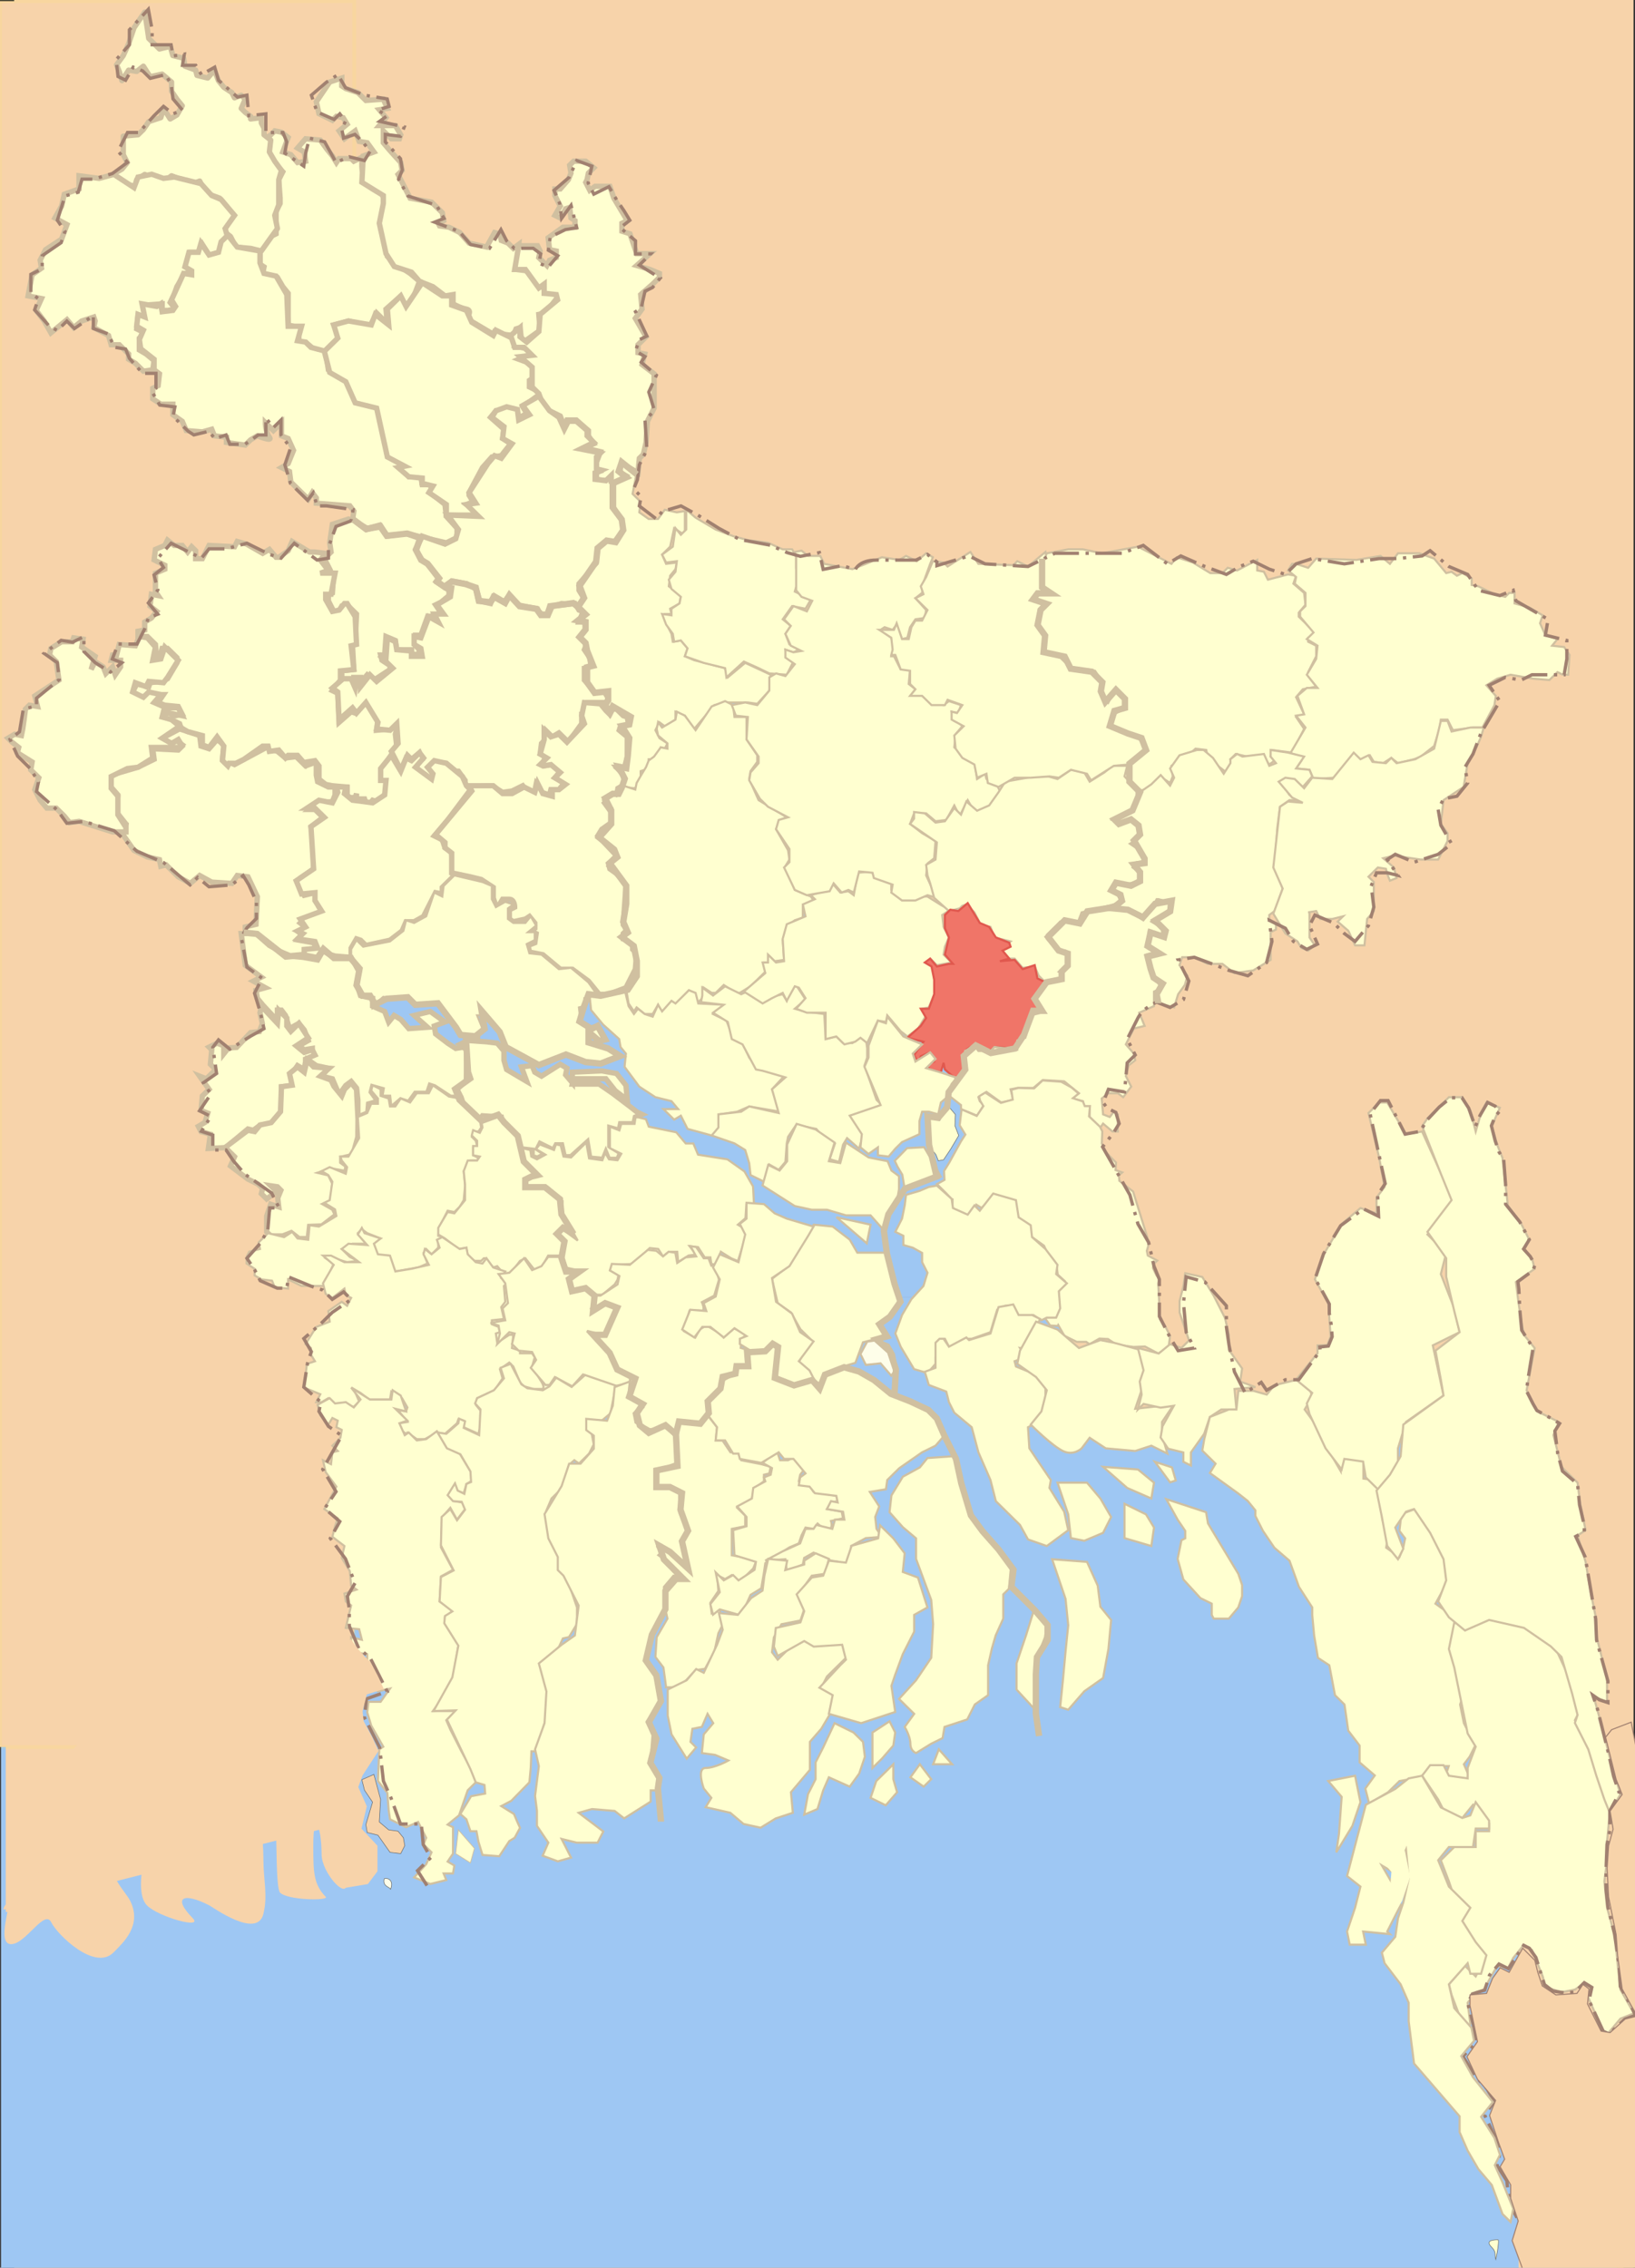 <?xml version="1.0" encoding="utf-8"?>
<!-- Generator: Adobe Illustrator 16.0.0, SVG Export Plug-In . SVG Version: 6.00 Build 0)  -->
<!DOCTYPE svg PUBLIC "-//W3C//DTD SVG 1.1//EN" "http://www.w3.org/Graphics/SVG/1.1/DTD/svg11.dtd">
<svg version="1.1"
	 id="BD_XXX_District_locator_map" xmlns:rdf="http://www.w3.org/1999/02/22-rdf-syntax-ns#" xmlns:cc="http://creativecommons.org/ns#" xmlns:dc="http://purl.org/dc/elements/1.1/" xmlns:svg="http://www.w3.org/2000/svg"
	 xmlns="http://www.w3.org/2000/svg" xmlns:xlink="http://www.w3.org/1999/xlink" x="0px" y="0px" width="1550.242px"
	 height="2149.604px" viewBox="-19.494 -11.604 1550.242 2149.604" enable-background="new -19.494 -11.604 1550.242 2149.604"
	 xml:space="preserve">
<rect x="-19.494" y="-11.604" width="1550.242" height="2149.604" fill="#333333" stroke="none"/>
<g id="g5728">
	<polyline id="rect2713_1_" fill="#F7D3AA" points="1529.352,2138 -6.081,2138 -6.081,-11.604 1529.352,-11.604 	"/>
	<polygon id="rect2263" fill="#9EC7F3" points="1029.254,1082.936 755.2,1384.848 266.741,967.373 540.795,665.46 	"/>
	
		<linearGradient id="rect2261_1_" gradientUnits="userSpaceOnUse" x1="-847.994" y1="1683.609" x2="685.661" y2="1683.609" gradientTransform="matrix(1 0 0 -1 829 3363)">
		<stop  offset="0" style="stop-color:#FFFFFF"/>
		<stop  offset="1" style="stop-color:#000000"/>
	</linearGradient>
	
		<rect id="rect2261" x="-18.494" y="1218.13" fill="#9EC7F3" stroke="url(#rect2261_1_)" stroke-opacity="0.063" width="1532.655" height="922.522"/>
	
		<rect id="rect2205" x="430.305" y="1131.888" fill="#FBFED1" stroke="#FFFF00" stroke-width="3.001" stroke-opacity="0.063" width="177.787" height="185.868"/>
	
		<rect id="rect2203" x="504.409" y="403.714" fill="#FBFED1" stroke="#FFFF00" stroke-width="3.001" stroke-opacity="0.063" width="67.143" height="124.286"/>
	
		<rect id="rect2201" x="910.123" y="575.143" fill="#FBFED1" stroke="#FFFF00" stroke-width="3.001" stroke-opacity="0.063" width="162.857" height="307.145"/>
	<rect id="rect2197" x="240.379" y="519.686" fill="#9EC7F3" width="462.344" height="635.201"/>
	<path id="path1881" fill="#FFFFD0" stroke="#646464" stroke-width="0.5" d="M1398.773,2130.5c-1.313-5.254,0.645-7.355-4-12
		c-6.256-6.255,1.069-7,6-7C1402.609,2111.5,1398.921,2130.131,1398.773,2130.5z"/>
	<path id="path1921" fill="#FEFEE9" stroke="#646464" stroke-width="0.5" d="M350.773,1779.5c0-2.466-7.859-2.564-6-10
		C345.151,1767.991,355.025,1768.871,350.773,1779.5z"/>
	<rect id="rect2269" x="-14.049" y="1641.604" fill="#F7D3AA" width="88.344" height="159.14"/>
	
		<rect id="rect2271" x="127.42" y="1645.164" fill="#CA936A" stroke="#FFFF00" stroke-width="3.001" stroke-opacity="0.063" width="88.571" height="137.144"/>
	
		<rect id="rect2265" x="-19.494" y="-10.522" fill="#F7D3AA" stroke="#FFFF00" stroke-width="3.663" stroke-opacity="0.063" width="335.906" height="1654.951"/>
	<rect id="rect6157" x="991.552" y="1155.143" fill="#F7D3AA" width="525.714" height="194.286"/>
	
		<rect id="rect6159" x="1420.352" y="1143.943" fill="#F7D3AA" stroke="#CB9369" stroke-width="3.458" stroke-opacity="0" width="99.543" height="996.686"/>
	<path id="path2259" fill="#F7D3AA" stroke="#CB9369" stroke-width="0.988" stroke-opacity="0" d="M309.092,1709.692
		c0,9.066,0,43.318,0,64.653c0,14.897-23.655-10.679-23.655-28.285c0-26.361-7.885-44.299-7.885-8.082
		c0,25.018,0.214,36.588,11.828,48.489c3.658,3.75-36.162,3.345-43.368-4.04c-3.961-4.061-3.076-53.021-3.941-56.572
		c-4.416-18.104,3.991-40.209,0-56.571c-7.496-30.732-15.771,8.563-15.771,24.245c0,23.515,3.942,34.439,3.942,56.571
		c0,20.895,4.36,34.657,0,52.531c-5.89,24.146-47.862-6.344-51.253-8.082c-24.438-12.521-35.369-7.965-15.771,12.123
		c10.595,10.859-32.771-1.263-43.368-12.123c-11.601-11.891-2.186-47.612,0-56.572c4.841-19.847,0-47.892,0-68.693
		c0-3.8-31.519-8.038-15.771,24.245c8.989,18.426-2.118,46.619-11.827,56.571c-12.959,13.282,6.995,30.502,11.827,40.408
		c11.363,23.294-6.918,39.419-15.77,48.491c-17.916,18.361-53.601-16.937-59.138-28.286c-6.051-12.404-22.356,16.841-35.483,20.204
		c-17.5,4.484-3.942-32.898-3.942-44.449"/>
	<path id="path2172" fill="none" stroke="#000000" d="M19.852,236.313L19.852,236.313z"/>
	<path id="path2170" fill="none" stroke="#000000" d="M324.866,137.454L324.866,137.454z"/>
	<path id="path2173" fill="none" stroke="#000000" d="M331.22,128.694v-7.508h-3.813L331.22,128.694z"/>
	<path id="path3149" fill="none" stroke="#000000" d="M483.729,353.943L483.729,353.943z"/>
	<path id="path3150" fill="none" stroke="#000000" d="M303.26,630.498L303.26,630.498z"/>
	<path id="path3166" fill="none" stroke="#000000" d="M99.917,770.653L99.917,770.653z"/>
	<path id="path3173" fill="none" stroke="#000000" d="M266.404,895.791L266.404,895.791z"/>
	<path id="path3175" fill="none" stroke="#000000" d="M280.384,887.031L280.384,887.031z"/>
	<g id="g5219" transform="matrix(2.542,0,0,2.503,-20.817,-25.226)">
		<g id="g4167">
			<path id="path3168" fill="#FFFFD0" stroke="#D0C0A0" stroke-width="2" d="M46,321l1.5-3.5L44,313l0.5-6.5l-3-3.5l0.5-4l10-3l6-3
				l-0.5-4l9.5,0.5l1.5-1.5l-1.5-2.5l-2.5,1.5l-3.5-2l6.5-3.5L75,284l0.5,4l3,1l3-3.5l2.5,2l-0.5,5.5l4.5,2l11-6l-0.5-1l5.5,2l3,2.5
				l4-0.5l3.5,3.5l4-1.5v5l0.5,2.5l4,2h2.5v3l-1,2.5l-5.5,0.5l-3,2.5h2l3,3l-4.5,3.5l0.5,2.5l0,0l0.5,13.5l-5,3.5l-1,1.5l0,0l2.5,5
				l4-1l0.5,3l1,2.5l1.5,1.5l-6.5,2.5l-2,2l2.5,2l-3,1.5l2,1.5l-2,1.5l5.5,1l1,2l-4,1l-0.5,2h-5l-7-3l-4.5-4l-2-1l-3.5-1v-2l4-1
				l0.5-10.5l-3.5-7.5l-4-0.5l-2,3l-7.5-0.5L75,337l-3.5,3l-4.5-2.5l-4.5-4.5l-2,0.5L60,331l-4.5-1l-5-2.5L46,321z"/>
			<g id="g4150">
				<g id="g3158">
					<g id="g3153">
						<path id="path4167" fill="#FFFFD0" stroke="#D0C0A0" stroke-width="2" d="M100.5,57.5L103,55l2.5,0.5l2.5,2l-2,5.5l3,1l2.5,3
							l3-0.5L114,63l-2.5-1.5l3-3.5l5.5,0.5l2.5,3.5l2,2.5L126,67l1-1.5h4.5l1,1l3-1.5v3.5l0.5,6l3.5,2.5l3.5,2l1,2.5l-0.5,3l-1,7.5
							l1.5,5l1,5.5l4,3.5l4.5,3l3.5,3l-1.5,4l-1.5,3.5l-1.5,2l-3-3.5l-5,4.5l0.5,5.5l-4-4l-2.5,5l-8-2l-5.5,1.5l2,5l-2.5,3L123,139
							l-4.5-0.5l-4-3.5H112v-5.5l-4-1v-12l-2-2.5l-2-3.5l-5.5-1.5l0.5-2.5l-1.5-1v-4L97,100l2-2.5l-1.5,2.5l3-4.5l3-1.5v-8.5l1.5-3
							v-2l-0.5-7l1.5-3l-5.5-6V57.5z"/>
						<path id="path2169" fill="#FFFFD0" stroke="#D0C0A0" stroke-width="2" stroke-linecap="round" stroke-linejoin="round" d="
							M46,36l-1-3.5L44,30l2.5-3.5l2-4.5l2-6l4-6l1,6.5L56,20l4,4l4-1l1,3.5l4,1l0.5,3l4,1.5l0.5,2l4,1l2.5-3l1.5,4l2,2.5l3,2l1,2
							l2.5-1L92,43l-1.5,3.5L92,48l2,1.5v1l4-0.5v2l1,2v2.5l2.5,2L101,63l2,3.5l2.5,3.5l-1,3.5v5V83l-1.5,4l1,5l-2.5,3.5l-3.5,5
							l-4-1L88.5,99l-2-4L84,93l3-5.5l-2-4l-2.5-3l-4-1.5l-2-2L75,74l-2.5,1c0,0-0.625-0.5-2-1c-1.375-0.5-3.5-1-3.5-1l-2.5-1L62,74
							l-4-1l-3.5-1.5l-3,2L51,76c0,0-1.625-0.25-3.5-1c-1.875-0.75-4-2-4-2l-1-1.5l3.5-2l2-2.5l-1.5-3v-7l5.5-0.5l2-2l2-3l4.5-1.5
							l1-3.5l2.5,4l2.5-1.5l2-3.5l-2-2.5l-2-3v-3.5l-3.5-3l-4.5,1l-2.5-4l-2.5,2l-3-0.5L46,36z"/>
						<path id="path2192" fill="#FFFFD0" stroke="#D0C0A0" stroke-width="2" d="M19.5,131.5L17,127l-3-4l2-4.5l-5-1l1.5-8L16,107
							l-0.5-3l2-4l6-4l2-5.5L21,88l2.5-4.5l1-4.5l5.5-2v-5l7.5,1l5.5-1.5l7.5,5l1.5-4l5.104-1.072L61.5,73l4-0.5l10,2.5l4,4.5L83,81
							l5,6l-3.5,5l1,3.5L83,98l-1,4h-3.5L76,98l-1.5,3h-3l-1.5,5.5l2,2l-2.5,0.5l-3,5l-1,3l-1.5,3l2,2.5l-3,0.5h-2v-2.5l-6.5,0.5v4
							H52l-0.5,5l3,1.5l-2,2v4.5l2.5,1.5l3,2.5l-0.5,3.5L54,146l-3-3l-2.5-1.5v-2L45,136h-3l-1-3.5l-5.5-3L36,127l-0.5-1.5L31,127
							l-3,2.5l-2.5-3L19.5,131.5z"/>
						<path id="path2175" fill="#FFFFD0" stroke="#D0C0A0" stroke-width="2" d="M134.5,59l-1.5-4l-4,3l-2-3l3-2.5l-1.5-2.5l-2.5-0.5
							l-1.5,1.5l-5-2.5l-1-4.5l5-7.5L128,35v3l1.5,1l4.5,1.5l3,3l6.5-0.5l1.5,3.5l-3,0.5l2.5,3l-2.5,3h6l2,3.5l-0.5,1.5h-3l-3-3v4.5
							l2.5,3l4,4.5l0.5,3l-1.5,1.5l4.5,9l8,1.5l4,4l0.5,3l-2,1l0.5,1l3.5,0.5l4,2l3.5,4L182,99l3-5.5l2,0.5l0.5,2.5l2.5,1l2,2l2-1.5
							l-1,9.5l4,0.5l5.5,6l1-0.5v3h4.5l0.5,1.5l-4.5,6l-2.5,0.5l0.5,6l-5.5,4L195,134l-0.5-4.5L193,130l-1,2.5l-4-0.5l-3-1l-0.5,1
							l-10-6c0,0,2.5-3,0-3.5c-2.5-0.5-5-2-5-2V117l-3,0.5L162,114l-5-2l-3-3.5l-6.412-2.12l-3.088-4.88L142,90l1.5-7.5v-3l-8-5
							l0.5-10l4-1.5l-2.5-3.5L134.5,59z"/>
						<path id="path2174" fill="#FFFFD0" stroke="#D0C0A0" stroke-width="2" d="M85.5,94.5L83,97l-1,4l-3.5,1l-3-4.5l-1,3.5H71
							l-1.5,5.5L72,108v1.5l-3-0.5l-4.5,10l1.5,2.5l-1,1.5l-4,0.5l-0.5-3l-1.5,1l-5.5-1l1,5l-2.5-1l-0.5,4.5l2.5,1.5l-1.5,3.5
							l0.5,3.5l5,4v4l2,1.5l-0.5,4.5l-2,1v4l3,2H65v4l3.5,2.5l1.5,3.5l6,0.5l3.5-1l1,2.5L85,171v2l7,1l2-2l2.5-1.5
							c0,0,6,2.5,4.5,0.5c-1.5-2-1.5-5.5-1.5-5.5l3,3l3-3v5l2.5,1l2,4.5l-2,5l-2.5,1.5l3,1.5l0.5,4l6.5,6.5l1.5-2.5l1.5,2v2l12.5,1
							l1.5,2l-0.5,3.5l5.5,3l5-1l2.5,4l7-1l15,3.5l4-2v-3.5l-4-4.5l-0.5-4.5L161,192l1-2l-1.5-1H158l-0.5-3H153l-3-3.5l1.5-1l-5-3
							l-3.5-14l-2-5l-7.5-1.5l-3.5-8l-7-4.5l-1-7l-5.5-1.5l-2-2l-3-0.5l1.5-5.5h-5l-0.5-12l-4-7l-4.5-1l-1.5-4v-4.5L89,99L85.5,94.5
							z"/>
						<path id="path2176" fill="#FFFFD0" stroke="#D0C0A0" stroke-width="2" d="M167,200.5v-4l-6.5-4.5l1.5-2.5l-4-1v-2l-5-0.5
							l-4-3.5l2.5-0.5l-6.5-3.5l-4-18.5l-8-2l-3.5-8l-6-3.5l-2-8l5-5l-1.5-5l5.5-1.5l8.5,1.5l1.5-4l5,4l-0.5-6l5-5l2,4l6-9l7.5,5
							h3.5v3.5l5.5,2l2,4.5l8,5l1-2l6,3l1.5,1.5l-0.5,1.5l4.5,1l1.5,2l-4.5,2l4,1.5l1.5,2v3.5l-1.5,1v2.5l3,1.5l0.5,1.5l-2,1.5l-4,3
							l1.5,2.5l-2.5,1.5L193,161l-3-1l-0.5,1.5l-4-0.5l-2,2.5l5,4.5l-0.5,3.5l3,2l-3.5,4.5l-3.5,0.5l-3.5,4l-5,9.5v1l1.5,2.5l-2.5,1
							l5.5,4H167z"/>
						<path id="path3151" fill="#FFFFD0" stroke="#D0C0A0" stroke-width="2" d="M199,148v-3.5l-4.5-4l4.5-0.5l-3-3h-3.5l-1.5-4.5
							l3.5-3v3.5l2.5,2l4.5-4l0.5-6.5l6.5-5.5l-0.5-2l-4.5-0.5V113l-2,1.5l-5-7h-4l1.5-9h7l1,2l-0.5,2.5l3,3l1-2l2.5-1v-2.5
							l-2.5-0.5l-0.5-4.5l5.5-4h4.5V89l-1.5-1l-0.5-4l-1.5,0.5l-1,2l-1,1.5l-2-1l2-3.5l-1-2l-1-2V77h2l3-3.5l1-2.5l-0.5-3l1.5-1.5
							h4.5l3,2.5l-2,2l-0.5,2.5l-0.5,1l1.5,3l2-1.5h5.5l1.5,4.5l5,8.5l-2,1v3l3,1l2.5,7.5h5l-5,4.5l5,1.5l3.5,1.5v1.5L244,113
							l-4.5,4l0.5,5.5l-2.5,3.5l2,3.5l2,3.5l-3,3v3l2.5,0.5l-1,4l4.5,3.5v13l-2.5,5l-0.5,8l-1,4.5L239,179l-0.5,5.5L236,183l-3.5-2
							v3l2,1.5L230,189l-2-0.5v-2l-1,1l-4-0.5v-2.5l2-1l-2-0.5v-2.5l1.5-4l-6-1.5l3.5-1.5l-2-3v-2l-4.5-4H212l-1,2.5l-1.5-4l-6-3
							l-2-5.5L199,152V148z"/>
						<path id="path2177" fill="#FFFFD0" stroke="#D0C0A0" stroke-width="2" d="M158,208.5l8.5,3l4-2l1-3.5l-4-5.5L179,201l-4.5-4.5
							l3.5-0.5l-2.5-4l7-11l2.5-3l2.5,1l4-5.5l-3.5-2l0.5-4.5l-4.5-3.5l1.5-2.5l4-1.5l4,1l0.5,4l4-2l-2.5-3.5l6-3.5l4,5.5l3.5,2.5
							l2,4.5l1.5-3h3l4,3.5v2l2.5,2.5l-5,2.5l7.5,1.5l-1.5,1.5v4.5l1,1l-1.5,0.5v2.5l4,0.5l2-2v2.5l1.5,1v8l2.5,5.5l0.5,3.5l-3.5,5
							l-2.5-0.5l-3.5,3L223,218l-3.5,5l-3,3.5v2.5l1.5,2.5l2,0.5l-2.5,1.5l-1,3l-1-2L210,234l-4.5,1.5l-1,2.5H202l-1-2l-7.5-1.5
							l-2-2.5l-1.5-0.5l-1.5,2L186,232l-1.5-0.5l-1,2l-4-0.5l-1.5-5h-2l-1.5-1.5L169,226l-2,2.5l-3-2.5v-1.5l-4-5.5h-1.5l-2-2.5
							l-1-2.5L158,208.5z"/>
						<path id="path3152" fill="#FFFFD0" stroke="#D0C0A0" stroke-width="2" d="M132.5,259l-0.5-9l1-1l0.5-11l-3-3H128l-1,2h-2l-2-4
							v-2.5l1.5-0.5l0.5-7.5l-3-0.5l1.5-1l-2-4l2.5-2.5l-0.5-3.5l1-7l6-2l2,0.5l4.5,3.5l5.5-1l2.5,3.5l7-1l5.5,2l-2,4l2.5,4l2.5,2
							l3.5,5l-0.5,1.5l4.5,3v2l-3,2.5l-2,1l2,3l-3,1l1,2l-3-1.5l-2.5,7h-2v4l1.5,1.5l-0.5,2L154,253v-1.5h-5.5L148,248l-3.5-1.5
							l-0.5,7h-1.5l0.5,2l3,2v1.5l-4.5,3l-1.5,1l-2.5-2l-2.5,3v-2h-2.5v2l-1-1.5H128v-3L132.5,259z"/>
						<path id="path2179" fill="#FFFFD0" stroke="#D0C0A0" stroke-width="2" d="M127.5,263v-3.5l5-0.5l-1-9l2-0.5L133,239l-3-5h-1
							l-2,2.5l-2.5,0.5l-2.5-4.5v-2h2l1.5-8H120l3-1l-3-4l2-2.5l-4-0.5h-2l-6.5-4L108,214l-3.5,2.5h-1l-2.5-3l-2.5,1.5l-6-3.5
							l-3.5-1l-1,2l-9.5-0.5l-2.5,5h-2.5v-3l-1.5-1.5l-1.5,2l-2-2.5h-3l-2.5-2l-1,2l-3.5,1.5l0,0l-0.5,4l4,2v1.5l-3.5,1.5v7l1,1.5
							l-2.5-0.5l-0.5,4.5l2.5,2l-2,2.5l-2.5,1.5v3l-2.5,0.5v2h3.5l3,3L59,255h1.5v-2l0.5-2h2l3.5,3.5v2l-3.5,6l-2.5,1l-4,0.5
							l-0.5,1.5l-4.5-1l-1.5,3l3.5,2l2-1h6l-2,3l2.5,1l5,0.5l1.5,3l-2.5,0.5l-2.5-1h-2L61,277l3.5,1l3,1.5L68,281l2.5,1.5L76,284
							v3.5l2.5,1l3-4L84,288l-0.5,5.5l2,2l0.5-1h2.5l3-1.5l7-5h2l0.5,2l3.5-0.5l0,0l2.5,3l1-1h3.5l3,3.5l0.5-1l3-0.5l1.5,2v5l2.5,2
							l2.5,0.5l5.5,0.5v3l1,1h2l0.5-1.5v2h3l1,3l2-2.5l1.5,0.5l3.5-3v-5l-1.5-1v-3.5l4-6l1.5-2.5l-0.5-4.5l1-4l-2.5,2L141,282
							l0.5-4.5l-3.5-6h-1l-4,4l-1.5-0.5l-4.5,4l-0.5-11l-2-1L127.5,263z"/>
						<path id="path2180" fill="#FFFFD0" stroke="#D0C0A0" stroke-width="2" d="M67.5,280.5l-3-2.5l-3.5-1l0.5-2l7,1.5l-1.5-3h-4.5
							l-4.5-2l2.5-3l-4.5-1l-2,2l-4-2l1-3.5l4,1.5l1-2l5.5,0.5l1.5-2l4-6.5l-5-5l-1.5,4.5l-3,0.5l1-5l-3-3.5l-3-0.5L51,250l-6-0.5
							l-1,4h-1.5l-0.5,2h3.5v2.5l-2,3l-1-3l0,0l-2.5,2.5l-1-2.5l-3-2l-1.5,3l1.5-5l-5-3.5l0.5-3L28,247l-0.5,1.5h-4l-4,2.5l-0.5,2.5
							l2.5,2.5l1,7l-9,6l1,4l-3-0.5L10,274l-0.5,4L9,281.5L8.5,284L6,283.5L3.5,285l1.5,1.5l2.5,2l-0.5,2l5.5,3.5l-0.5,3l3,3
							l-1.5,4.5l2,4l2.5,3h3.5l3,3l2,2.5l3.5-0.5l12.5,4h5V318H47l-2.5-4v-7l-2.5-3v-4.5l6-3l4-0.5l0,0l5.5-3.5l-0.5-4h10.5l1-1
							l-2-1.5l-2,1l-3.5-2L67.5,280.5z"/>
					</g>
					<path id="path2184" fill="#FFFFD0" stroke="#D0C0A0" stroke-width="2" d="M127,278l-0.5-10.5l-2-1.5l4-3.5h3l1.5,3.5l0.5-3.5
						h1.5v3l3.5-4.5l2.5,2.5l6-5l-5-5l2.5,1l0.5-7.5l3,1.5l0.5,3l5.5,0.5v2h4l-0.5-3l-2.5-1.5v-3l2.5,0.5l3-8l3.5,2l-1.5-3h3.5
						l-2.5-3.5l5-3l0.5-3.5l-2-0.5l2-2l5.5,1l3.5,2l1,4.5l4.5,1l1-2.5l4.5,2.5l1.5-3l4,4l6,1l2.5,2.5h2l1.5-3.5l8.5-1l1.5,2.5
						l1.5,0.5l-1.5,4h2l1,3.5l-2,3l2,1.5l-1,2.5l2,3l0.5,3.5l-2.5,0.5v4.5l4,4.5h3.5l1.5,2.5l-1,1.5h-7l-1,1.5v3h-1v3.5l-5,7
						L209,283l-2.5,1.5l-2-2v2.5l-2,2l-0.5,4l2,1l-1,2.5l0.5,1l3-0.5l3,2.5l-2,2.5l3.5,2l-2,2.5h-3l-0.5,2l-3-1l-2-3L200,305h-3
						l-1.5-2l-4,2l-3.5,0.5l-4-2.5l-10,0.5V301l-2.5-3.5H170l-3-3l-4-0.5l-2,1.5l1,4l-0.5,1.5l-5.5-4.5v-2l2-1.5l-1-2.5l-3,2.5
						l-1.5-1.5L150,297l-3.5-7l2.5-3l-0.5-7.5L146,282l-5-0.5l0.5-2.5l-4.5-7.5l-3.5,4l-1.5-2L127,278z"/>
				</g>
				<path id="path3179" fill="#FFFFD0" stroke="#D0C0A0" stroke-width="2" d="M114,367.5V365l5-0.5l-1-2.5l-6.5-1l2-2l-2-1l3-1.5
					l-2-3l8-3l-2.5-4v-3l-5,0.5l-2-5l6.5-4.5l-1-16l5-3.5l-3.5-3.5h-3l4.5-3l5,1l2-4l-0.5-2h3.5L129,306l3,2.5l4,0.5l3.5,0.5l4.5-3
					l0.5-5.5h-2v-4.5l4-5l3.5,6l2-5l2,1l3-3l1.5,2l-3,3.5l6,4.5l0.5-2l-2-2.5l2.5-2.5l4.5,1l3,2.5l3,2.5l1.5,3.5l1.5,1.5l-8.5,11.5
					l-5,6l3,1.5l1,3l2.5,1.5l0.5,9.5l-4,4v2.5l-2.5-0.5l-4.5,9l-3.5,2h-3l-1.5,3.5l-4.5,3.5l-9,2l-2-2l-1.5-0.5l-2,3.5v3.5l-6-0.5
					l-5-1.5l-2,2.5L114,367.5z"/>
			</g>
		</g>
		<path id="path4248" fill="#FFFFD0" stroke="#D0C0A0" stroke-width="2" d="M169,336v-7.5l-2.5-2v-2l-3.5-3l13.5-16.5l-1-2h9l3.5,3
			h3.5l4.5-2.5l4,2l1-3.5l2,4l3.5,1v-2.5h2.5l2.5-2l-4-2.5l2-2l-3.5-3l-3,0.5l-1-0.5l2.5-2.5L202,291l1.5-5.5V282l2.5,2.5l3-1l3,3
			l6.5-7l-1-3l1-5l6,0.5l2,2.5l1.5,1.5l1-2h1.5l2.5,2.5l1.5,0.5l0.5,3l-3,0.5l-0.5,1.5l3,2.5v7.5l-1,4h-3l2.5,3l0.5,3.5L231,304
			l-0.5,3l-2-0.5l-2.5,3l2.5,3.5v4l-3.5,2.5l-1.5,2.5l7,7.5l-3,3l0.5,2l3.5,2.5l2.5,4l-1,14.5l1.5,2L233,359v2l1.5,0.5l2,2v1.5
			l1.5,1.5l-0.5,6l-3.5,7l-6.5,2.5H224l-4-5l-6-4.5h-4.5L203,367l-5-1l-0.5-2.5l2.5-1l0.5-3.5l-2-1l1.5-1v-2l-2-2.5l-1.5,1l-4.5,1
			l-1.5-1V350l2-1c0,0,0-3-2-3c-2,0-2.5,0-2.5,0l-1.5,2.5h-1l-1-3v-4l-4.5-3l-4-1L169,336z"/>
	</g>
	<path id="path5240" fill="#FFFFD0" stroke="#D0C0A0" stroke-width="2" d="M313.428,897.043v-8.76l5.083-8.76l6.354,6.257
		l25.417-5.006l12.709-10.012l2.542-10.011l7.625,2.503l11.438-6.258l7.625-22.524l7.626,3.754l1.271-10.011l10.167-10.011
		l26.688,6.257l8.896,3.754v12.515l3.813,7.509l8.896-5.006l7.626,2.503l-5.084,3.754v10.011l5.084,3.755h11.438l5.084-6.258
		l5.083,8.76l-7.625,6.258h6.354v7.509l-7.626,3.754l2.542,8.76l11.438,1.252l16.521,13.765l11.438-1.25l16.521,13.765l8.896,12.514
		l-12.709,2.503v7.51l-5.083,1.25l1.271,11.264l6.354,7.508l10.167-2.502l5.084,15.017h-5.084l-10.167-11.263l3.813,15.018
		l15.251,2.502l11.438,7.509l-11.438,3.754l-6.354,3.755l-15.251-1.252l-15.25-6.257l-17.793,5.006l-11.438,5.005l-30.502-18.771
		l-5.084-12.514l-15.25-16.268h-6.354l5.083,12.514l-6.354,7.508l-13.979-2.503l-8.896-12.514l-12.709-13.765l-5.083-2.504H373.16
		l-7.625-5.006h-13.98l-7.625-1.251l-10.167,8.761v-6.258l-10.167-3.755l-5.083-10.011l2.542-16.268L313.428,897.043
		L313.428,897.043z"/>
	<path id="path4161" fill="none" stroke="#000000" d="M552.355,1015.924L552.355,1015.924z"/>
	<g id="g7076" transform="matrix(2.542,0,0,2.503,-20.817,-25.226)">
		<path id="path3188" fill="#FFFFD0" stroke="#D0C0A0" stroke-width="2" d="M90.5,359H96l5,4.5l7,4l5.5,0.5l5.5,1l2-3.5l4,2.5h6.5
			l3,5.5l-1,4.5l1.5,4.5l2,0.5l2.5,0.5v3l4.5,2l1.5,4l2-2.5l2.5,1.5l3,3.5l7-0.5l-5-4.5l6-1.5l5.5,4l-4,1.5l0.5,3l4.5,3.5l3,2l3-0.5
			l2,1l-0.5,4.5l-0.5,7l-3.5,4l1,2.5h-3.5l-6-4l-1.5-0.5l-1,3h-4.5L153,423l-3-1l-4,3.5l-0.5-4.5h-3l0.5-3l-3.5-1l-0.5,2l2.5,3.5
			l-3.5,1l-0.293,3.384L134,428.5V422l-0.5-4.5l-2-2.5l-2,1.5L127,420l-2.5-6l-4-1l2.5-3l-4.5-1l-3.5-2.5l2-2v-2l-3,0.5l-2-1.5
			l3.5-2l-1.5-4l-2-2.5l-3.5,2l-1.5-5l-1.5-2H104v4l-5.5-6l-2-2.5l-0.5-3l3.5-1L95,377l3-1.5l-6-4.5L90.5,359z"/>
		<path id="path4163" fill="#FFFFD0" stroke="#D0C0A0" stroke-width="2" d="M174.5,409.5V403l-2.5-2l3-1.5l7,0.5l4,0.5l2.5,3v3.5
			l1,3.5l7.5,4.5l-2-5.5l4-0.5l1,2.5l2.5,1.5l7-4.5l2.5,1.5l-0.5,2.5l2.5,3v-4l11-0.5l5.5,1l3.5,4.5l0.5,5.5l-4.5-3.5l-3.5-4.5h-12
			l-0.5,2h10l5,3.5l6.5,5l2.5,2l2,1l-2.5,1L237,431h-5l-0.5,2.5l-3.5-1v7l4,2.5l-1,2.5h-3.5l-1-2.5l-1,2.5l-5-0.5l-1-6l-6,5.5H211
			l-1-4.5h-2l-1,2l-5-2.5l-1,2l3,2l-3,1.5l-2-0.5V441l-4-0.5l-2-5.5l-5-3.5l-0.5-3l-7-0.5l-1,1.5l-6-5.5l-1-3l-1.5-3l3.5-3.5V409.5z
			"/>
		<path id="path5134" fill="#FFFFD0" stroke="#D0C0A0" stroke-width="2" d="M98,386.5l6,6.5l0.5-5l3,3v3l1.5,2l3-3l3.5,5.5l-4.5,3
			l3,2.5l3-1l1,2l-3.5,1.5v1l-0.5,3l-2.5-1.5l-2,3l0.5,4.5l-4.5,0.5l0.125,9.5l-4.125,4.375l-3.875,0.625l-2.625,2l-2-0.5l-6.5,5.5
			l-1,1.5l-7.25,0.375L79,435l-3.5-1l-1-2l2.5-1.5l1-3.5l-2.5-1l0.5-5.5l2.5-2.5l-3.5-5l2.5,1l3-3v-1l-1.5-1.5l0.5-5.5l-1-1l3-1.5
			l2.5,1v3l1.726-2.205l3.024-0.17L94,396.5l3.25-0.375l1.125-3L97.5,389L98,386.5z"/>
		<path id="path6105" fill="#FFFFD0" stroke="#D0C0A0" stroke-width="2" d="M84.5,440l8.5-6.5l2.5,0.5l2-2.5l4.177-0.914l3.47-4.147
			L105.5,417l3.97-0.561L108.5,412l3-2.5l2.5,2l1.03-4.531l2.47,2.53l5.768,0.5L120,413l4,1.5l1.061,2.323L128,420.5l1-2.5l2.5-2.5
			l2,2.5l0.561,11.353L134,436l-1.5,5.5l-1.291,1.739L128,444v1.5l2,1.5l-0.5,2.5l-5.5-1l-3,1l2.341,0.573L125,453.5l-0.5,7l-2.5,1
			l2.912,1.674L126,465.5l-5.384,4.207L116,469.884l-0.5,4.616H112l-2.853-2.263L106,473.5h-4.5L100,472v-6l1.5-4.5l3,1
			l-0.384-3.323l1.177-2.97L104,454.884l-2.5-0.384l2.177,2.146L100,459.5l-2-2l0.5-2l-1.738-1.616l-3.787-1.899L86.5,447l1.5-3.5
			L84.5,440z"/>
	</g>
	<path id="path7082" fill="#FFFFD0" stroke="#D0C0A0" stroke-width="2" d="M234.632,1157.331l15.25,3.754l7.625-5.005l5.083,6.257
		l10.167,1.251l1.271-13.765l8.896,1.251l16.521-10.012l-1.271-6.258l-10.167-6.257l5.083-2.502l2.542-17.52l-3.813-6.258
		l-6.354-3.755l7.625-3.754l15.251,6.257l1.271-6.257l-5.083-6.257l-1.271-3.754h7.625l10.167-17.521l-1.271-20.021l8.896-3.754
		l3.813-8.761h6.354v-5.006l-6.354-7.508l1.271-5.006l7.625,3.755v6.257l7.625,2.502l1.271,7.51h5.084l5.083-7.51l8.896,3.756
		l6.354-8.761h11.438l3.813-7.509l15.251,10.669l10.167,1.845l1.271,5.006l17.793,15.018l1.271,7.508l-2.542,3.755h-3.813
		l-2.542,5.005l3.813,3.756l1.271,5.005l-3.813,1.252v7.508l5.083,2.503l-1.271,2.503h-6.354l-6.354,10.011l1.271,13.767
		l-1.271,13.765l-3.813,6.258l-5.084,5.006l-6.354-1.252l-7.625,15.018l-1.271,8.76l5.083,1.251l-5.083,3.754v6.257l-6.355,6.258
		l-5.083-5.006l-2.542,3.754l3.813,10.012l-8.896,3.755l-21.604,3.754l-6.354-15.017h-10.167l-5.084-11.264l7.625-5.005
		l-12.709-5.006l-5.083-3.754l-3.813,3.754l7.625,10.011h-12.709l-10.167,5.006l7.625,7.509l7.625,3.755l-10.167,1.251
		l-16.521-5.006l-3.813,1.252l7.625,5.005l-3.813,8.76l-3.813,6.257l-1.271,6.257H266.4l-12.708-6.257v8.761l-12.709-1.252
		l-2.542-6.257l-10.167-1.252l-6.354-3.754v-6.257l-7.625-5.006v-6.257l2.542-5.005l10.167-2.503l-1.271-6.257L234.632,1157.331
		L234.632,1157.331z"/>
	<path id="path8053" fill="#FFFFD0" stroke="#D0C0A0" stroke-width="2" d="M402.39,1162.336l-6.354-3.754v-6.258l8.896-15.017
		l6.354,1.251l10.167-12.514v-15.017l-1.271-12.515l3.813-10.012h8.896l2.542-3.754l-6.354-1.251v-8.76h3.813v-5.007l-5.084-5.006
		l1.271-5.005l6.354,2.503l2.541-5.006l-1.271-7.509l1.271-3.754l16.522,1.252l2.541,6.257l12.709,10.011l3.813,12.515l5.083,6.257
		v8.76l5.084,6.257l5.083,2.503v5.006h-6.354l-5.083,3.755l1.271,3.754h19.063l10.167,6.257l2.542,8.76h3.813v13.766l8.896,13.767
		l2.542,7.508l-11.438-7.508l-5.083,5.005l6.354,2.503v16.268h-15.251l-6.354,11.264l-6.354,2.503l-8.896-11.263l-5.083,2.503
		l-7.626,10.011l-5.083,2.503h-2.542l-6.354-7.508l-3.813,1.251l-7.626-8.76h-1.271l-2.542,2.503h-6.354l-6.354-5.007l-1.271-7.508
		l-7.625,1.251L402.39,1162.336L402.39,1162.336z"/>
	<path id="path2204" fill="#FFFFD0" stroke="#D0C0A0" stroke-width="2" d="M286.739,1204.883l10.167-17.52l-10.167-8.76h7.625
		l12.709,6.258h13.979l-16.521-12.516l6.354-5.005l17.792,1.251l-8.896-10.011l3.813-6.257l2.542,5.005l15.25,5.006l-6.354,5.006
		l3.813,10.011l11.438,1.252l5.084,15.017l15.25-2.503l16.521-3.754l-5.083-10.012l1.271-5.006l6.354,5.006l7.625-6.257
		l-2.542-7.509l5.084-2.503l16.521,11.263l6.354-1.251l1.271,6.257l7.626,7.508l6.354,1.252l3.813-5.006l6.354,8.761l11.438,3.754
		l-3.813,6.257l6.354,3.755l-3.813,3.754l1.271,15.017l-3.813,5.007l2.542,11.262l-11.438,1.252v3.754l6.354,2.503l1.271,5.005
		l-3.813,1.252l1.271,8.761l11.438-7.51h3.813l-1.271,12.515l7.626,2.503v2.503h11.438l2.542,3.754l-2.542,8.76l7.625,12.515
		c0,0,6.354,8.76,1.271,8.76c-5.084,0-7.626,0-7.626,0l-8.896-2.503l-3.813-3.754l-6.354-15.018l-3.813-3.754l-8.896,6.257
		l2.541,8.76l-7.625,11.263l-16.521,7.509l-1.271,6.257l5.083,6.257l-1.271,16.27l-1.271,5.005l-13.979-6.257v-6.257l-5.084-1.251
		l-1.271,3.754l-11.438,10.011l-7.625-1.251l-11.438,6.257h-7.625l0,0l-8.896-6.257l-1.271,1.251l-5.083-3.754l-1.271-6.257
		l7.625-1.252l-8.896-11.262l7.625,1.25l1.271-3.754l-5.083-8.76l-10.167-6.257l-1.271,7.508h-19.699l-8.261-6.257l-6.354-3.754l0,0
		l5.083,11.888l-5.083,5.006l-19.063-2.503l-5.084-5.631l-6.354,3.754h-5.083l3.813-7.508l-15.251-6.257l2.542-22.525l7.625-2.503
		l-3.813-6.257v-6.257l-5.083-3.754l10.167-16.27l12.709-5.005l-1.271-10.011l12.709-8.76l5.083,3.754l3.813-7.51l-5.083-2.502
		l-1.271-6.257l-11.438,8.76l-6.354-3.755L286.739,1204.883L286.739,1204.883z"/>
	<path id="path2205" fill="#FFFFD0" stroke="#D0C0A0" stroke-width="2" d="M459.58,1204.883l-6.354-8.76l10.167-1.251l10.168-10.012
		l3.813-3.754l7.625,11.263l8.896-3.754l6.354-8.76h13.979l3.813,10.011h10.168l1.271,2.503l-8.896,10.011l3.813,7.509h13.98
		l6.354,7.509v5.006l-3.813,6.257l3.813,1.251l8.896-6.257l10.167,1.252l-1.271,8.759l-3.813,8.76l-5.084,10.013h-6.354
		l-10.166-2.504l16.521,13.766l5.084,7.509l5.084,12.514l13.979,8.761v6.257l-3.813,1.252l-11.438,2.502l-29.229-11.263
		l-10.167,11.263l-16.521-8.761l-5.084,7.51h-3.813l-13.979-16.27l5.082-7.508l-3.813-7.508l-12.709-1.252l-6.354-6.257
		l2.541-10.012l-5.084-1.252l-11.438,11.264l2.542-10.012l-1.271-7.509l-7.625-2.503l13.979-2.502l-2.542-11.263l5.084-5.006
		L459.58,1204.883L459.58,1204.883z"/>
	<path id="path2206" fill="#FFFFD0" stroke="#D0C0A0" stroke-width="2" d="M313.428,1303.743l8.896,11.262l-6.354,7.509
		l-7.625-5.006l-10.167,1.252l-5.083-5.006l-11.438,6.257l2.542,10.011l7.625,8.761l3.813-6.258l5.083,2.504l-1.271,6.257
		l5.083,2.503l-1.271,7.508l-7.625,7.509l5.083,5.007l-5.083,1.25l-1.271,11.264l-7.625-3.754l2.542,11.262l10.167,13.766
		l-11.438,21.273l12.709,8.76l-2.542,7.508l-2.542,10.012l11.438,8.761l-2.542,11.262l7.625,12.514l1.271,13.767l5.083,3.754
		l-11.438,3.755l1.271,7.508l5.083,3.754l-5.083,21.274l12.708,1.251l2.542,10.011l-10.167-2.503v6.257l7.625,8.76l7.625,1.252
		v11.263l8.896,7.509l1.271,16.268l11.438-2.503l-8.896,12.516h-11.438l-1.271,10.011l3.813,12.514l11.438,20.022l-3.813,2.503
		l-1.271,30.033l8.896,11.262l1.271,16.269l1.271,8.761l15.251,7.508l11.438-5.006l7.625,15.017l-2.542,6.258l7.625,7.509
		l-5.083,11.263l-11.438,12.514l15.25,6.257l15.251-3.754l-2.542-6.257h8.896l1.271-7.509l-6.354-3.754l5.084-7.51v-25.026
		l-5.084-2.503l10.804-8.76l8.261-23.775l7.626-7.509l-3.813-11.264l-10.166-18.771l-10.168-20.022l-3.813-8.76l8.896-8.759h-21.605
		l12.709-17.521l6.354-13.766l5.084-31.284l-12.709-20.021v-6.258l7.625-6.257l-12.709-8.76l1.271-23.776l11.438-6.257
		l-11.438-21.272l1.271-28.782l7.625-8.759l6.354,11.262l7.625-10.011l-2.541-6.257l-7.626-1.251l-5.083-5.006l5.083-10.012
		l2.542,5.005l6.354,2.504l2.543-8.761l6.354-3.754l-1.271-6.257l-11.438-18.771l-12.709-6.257l-6.354-11.264l-2.543-3.755
		l-10.166,7.509l-8.896,1.251l-7.625-7.508l-3.813,2.503l-5.084-11.263l7.625-2.503l-11.438-11.263l10.167,2.503l-5.083-15.018
		l-7.625-5.005l-1.271,8.761H331.22L313.428,1303.743L313.428,1303.743z"/>
	<path id="path2208" fill="#F7D3AA" stroke="#646464" stroke-width="0.5" d="M335.033,1670.397l-11.438,5.006l2.542,10.012
		l7.625,11.262l-6.354,21.273l1.271,7.509l10.167,2.503l11.438,16.268l10.167,1.252l3.813-7.509l-1.271-7.509l-5.084-6.257
		l-8.896-1.251l-8.896-7.508l1.271-21.274L335.033,1670.397L335.033,1670.397z"/>
	<path id="path3186" fill="#FFFFD0" stroke="#D0C0A0" stroke-width="2" d="M427.173,1393.216l-4.448,1.877l-1.905,9.386
		l-6.354-3.129l-2.542-6.883l-6.99,11.263l5.085,5.632l8.261,0.625l3.177,7.51l-7.625,10.011l-6.354-10.637l-8.262,7.508
		l-0.636,26.905l12.073,23.775l-12.073,6.257l-1.271,23.15l12.072,9.386l-6.99,4.379l-0.635,6.884l13.344,21.272l-5.719,30.033
		l-17.792,31.91l20.97-0.625l-8.262,8.76l22.241,46.926l5.083,12.516l8.261,2.503l0.636,8.134l-13.345,2.503l-10.167,16.895
		l5.721,5.005l3.813,11.263h5.719l1.906,10.011l3.813,12.516l15.888,1.251l9.53-14.392l5.084-3.129l5.084-9.385l-2.541-5.632
		l-3.179-7.509l-12.073-7.509l9.531-5.006l17.157-17.519l1.271-13.767l0.636-15.643h5.084l8.896-32.535l0.636-25.653l-5.72-23.775
		l17.157-16.895l3.813-8.135l5.719-1.251l7.626-12.514v-15.644l-11.438-33.161l-6.354-3.129v-15.017l-8.896-18.771l-2.541-21.272
		l5.083-11.89l10.167-10.011l6.354-21.898l5.084-4.38l4.448,3.129l9.531-9.387l4.447-8.76l-1.906-10.011l-3.813-3.754v-8.134
		l13.345-0.627l8.261-6.883l5.084-26.279l-29.23-10.011l-12.709,11.263l-14.615-8.76l-6.354,8.135l-6.354,3.754l-14.614-1.877
		l-5.72-3.754l-10.167-19.396l-9.532,3.754l3.179,10.012l-9.532,11.263l-15.886,7.509l-1.906,5.005l5.083,5.632l-1.271,24.401
		l-14.614-6.882l1.271-6.258l-5.719-2.503l-0.636,4.38l-11.438,10.012l-8.261-1.251l8.896,15.016l12.709,5.632l9.531,16.269
		L427.173,1393.216L427.173,1393.216z"/>
	<path id="path4157" fill="#FFFFD0" stroke="#D0C0A0" stroke-width="0.75" d="M415.099,1722.956l-2.541,22.523l13.979,8.761
		l3.813-13.766L415.099,1722.956L415.099,1722.956z"/>
	<path id="path5128" fill="#FFFFD0" stroke="#D0C0A0" stroke-width="2" d="M475.241,1076.745l8.088,1.77l0.897,6.193l5.394,2.654
		l8.088-4.424l-8.986-5.311l3.595-4.424l13.479,5.311l1.797-5.311l4.493,0.885l2.696,10.618l7.188,0.885l14.379-14.156l2.695,15.042
		l12.581,1.77l2.696-7.078l3.595,6.193l8.088,0.885l3.595-6.193l-10.783-5.31v-20.353l8.985,3.539l1.798-6.192h12.581l0.898-6.194
		h2.696l7.188,1.771l2.696,7.079l26.062,5.31l8.986,10.618h7.189l4.492,10.618l27.858,4.424l16.176,11.504l8.088,14.157
		l0.898,16.813h-7.189l-0.897,13.272l-7.189,6.193l9.886,6.194L685.525,1167l-5.393,16.813l-6.29-2.654l-9.886-6.194l-4.493,12.388
		l-4.493-0.885l-0.897-6.192h-5.394l-6.29-9.733l-8.088-0.885l6.29,7.963l-7.188,0.885l-9.887,6.194l-0.897-9.733h-8.088
		l-5.394,4.424l-4.492-7.078l-8.089-0.885l-15.275,15.042l-20.67,0.886l-1.798,5.31l8.089,4.424l-0.898,4.425l-2.696,4.425
		l-11.683,9.733h-8.986l-4.493-5.311h-13.479l-4.493-7.964l8.987-9.732l-11.683-2.654l-2.696-9.733v-16.813l-6.291-4.425l5.393-5.31
		l14.378,10.618l-5.392-9.733l-9.886-15.043l0.898-12.388h-2.695l-4.493-7.964l-7.189-6.193l-21.567-0.886l-0.897-3.539l5.392-4.425
		h6.29l0.899-3.539l-9.886-8.849L475.241,1076.745L475.241,1076.745z"/>
	<path id="path6099" fill="#FFFFD0" stroke="#D0C0A0" stroke-width="2" d="M577.688,1298.844l0.898-5.31l-12.581-7.079
		l-6.291-15.927l-17.973-17.697l12.581,0.885l7.188-17.697l1.797-9.732l-8.985-3.539l-10.784,7.963l-1.797-1.771l2.694-7.964v-4.424
		h5.394l16.176-10.618l1.797-7.964l-8.985-5.31l1.797-6.193l17.074,0.885l17.074-14.157l8.088,0.885l6.291,5.31l5.393-4.425
		l6.291,0.885l1.797,9.733l8.088-5.309l9.885-0.886l-5.392-9.732l5.392,0.885l7.189,10.618h4.493l2.695,7.079h3.596l3.595,13.271
		l-4.493,15.043l-11.683,6.193c0,0,3.595,7.964,0,7.964c-3.596,0-11.684,0-11.684,0l-5.392,19.467l10.783,6.194l4.493-7.964
		l6.291-3.539l11.683,7.078l4.493,4.425l9.886-8.849l11.682,6.193l-4.493,3.539l-0.897,8.85l11.683,3.538l-4.492,1.771v11.503
		h-9.887l-3.594,7.964l-10.784,4.424v7.964l-3.595,0.886v4.425l-7.189,5.309l-3.595,14.158l-3.595,5.311l-0.898,3.538l-8.985,1.771
		h-12.581l-1.799,9.732h-2.694l-9.886-6.193l-14.379,0.885l-12.581-7.078l-1.798-6.193l8.089-7.079l-13.479-8.85L577.688,1298.844
		L577.688,1298.844z"/>
	<path id="path7070" fill="#FFFFD0" stroke="#D0C0A0" stroke-width="2" d="M563.311,1303.268l14.379-5.309l-1.799,15.928
		l14.379,5.31l-8.985,8.849l1.797,8.849l12.581,8.85l16.176-5.31l10.784,12.389l1.797,24.775l-12.581,5.31l-7.188,3.54
		l-1.798,12.388h17.974l3.595,3.539v19.468l7.189,17.697l-5.393,8.848l7.189,23.007l-14.379-7.079l-10.784-5.309l-3.594,3.539
		l19.77,14.158v5.309h-5.392l-8.986,10.618v23.007l-10.784,17.697l-3.595,10.618l-1.797,21.235l10.783,15.928l3.595,19.468
		l-14.378,19.467l5.392,12.389l-1.797,23.007l7.189,19.467v10.618h-7.189v10.618l-25.163,15.928l-8.986-7.078l-21.566-1.771
		l-12.581,3.54l23.364,17.697l-5.393,10.618h-19.771l-14.378-3.539l8.985,17.697l-12.581,3.539l-14.379-5.311l5.393-12.388
		l-10.783-15.928v-14.157l-1.798-14.158l3.595-28.314l-3.595-15.928l8.987-24.775l1.797-30.086l-7.189-26.546l21.568-17.697
		l12.581-8.849l3.595-28.315l-14.379-28.315l-5.393-5.309v-12.389l-8.986-17.697l-3.594-23.006l16.176-26.546l7.188-21.236h10.784
		l12.581-14.158v-12.388l-7.189-5.31v-10.618l19.771,1.77l5.393-14.158L563.311,1303.268L563.311,1303.268z"/>
	<path id="path8041" fill="#FFFFD0" stroke="#D0C0A0" stroke-width="2" d="M529.479,541.651l17.793-18.771L546,511.617l8.896-10.011
		l8.896,1.251l7.626-10.012l-1.271-12.514l-6.354-11.263v-21.273l12.709-8.76l-6.354-3.754v-8.76l13.979,10.011l-3.813,20.021
		l7.625,7.509l-1.271,10.011l8.896,6.257h8.896l6.354-8.759l11.438,2.502l7.625-1.251v18.771l-2.542,2.503l-7.625-5.006
		l-3.813,17.521l-7.627,7.509l3.813,8.76l10.167-1.252l-1.271,6.257l-5.082,6.257l-1.271,10.013l11.438,8.759l-1.271,7.509
		l-8.896,5.006l1.271,5.005h-6.354v6.258l6.354,12.515l1.271,7.508l7.627-1.251l6.354,7.508l-2.542,7.51l8.896,3.754l29.23,7.508
		l2.542,8.76l16.521-13.765l24.146,11.262l-1.271,15.017l-11.438,12.515l-8.896-1.251h-20.334l-11.438,2.503l-19.063,22.523
		l-6.354-8.759l-2.542-3.755l-8.896-3.754v7.509l-10.168,6.257l-5.082-3.755l-3.813,7.509l3.813,7.509l7.625,5.006l-2.543,5.006
		l-3.813-1.252l-5.083,11.263h-6.354v8.76l-7.625,2.503v13.766l-6.354,2.503l-10.167-1.251v-11.264l-7.625-6.257l10.167-1.252
		l3.813-26.278l-10.168-11.263l7.625-1.252l1.271-8.759l-11.438-7.509l-5.084-1.251l-2.541,5.005l-7.627-8.76h3.813l2.541-6.257
		l-1.271-6.258l-8.896,1.252l-10.167-11.263l-1.271-10.011l6.354-1.252l-1.271-11.264l-5.082-6.257l1.271-6.257l-5.084-5.005
		l5.084-5.006V576.69h-8.896l7.625-8.761l-6.354-3.754l3.813-8.76L529.479,541.651L529.479,541.651z"/>
	<path id="path2215" fill="#FFFFD0" stroke="#D0C0A0" stroke-width="2" d="M573.961,924.574l10.167-16.269l-1.271-15.017
		l-5.084-11.263l-7.625-2.504v-5.006l3.813-3.754l-3.813-5.006l2.541-15.017l1.271-22.524l-17.793-18.771l8.896-11.264
		l-17.793-16.268l11.438-12.515l2.542-15.018l-8.896-7.508l8.896-6.257l3.813,2.503l6.354-10.012l11.438,3.754l1.271-6.257
		l5.083-8.76l3.813-6.257l2.541-6.257l5.084-3.755l6.354-8.761l6.354,1.253v-5.007l-8.896-7.508l-1.271-6.257l1.271-6.257
		l3.813,5.005l12.709-7.508l1.271-7.51l7.626,3.756l10.167,13.765l15.251-22.524l12.709-5.006l7.625,3.754l1.271,11.264h11.438
		v21.272l10.167,15.018v6.257l-6.354,8.76l-1.271,7.509l8.896,20.021l26.688,16.268l-6.354,2.503l-3.813,8.761l11.438,20.021
		l1.271,8.76l-3.813,6.257l8.896,22.524l8.896,3.755l6.354,2.502l2.542,3.756l-10.168,5.004v11.264l-7.625,2.503l-6.354,5.006
		l-5.084,13.765l1.271,18.771l-8.896,1.252l-5.084-5.006l-1.271,6.257h-3.813l1.271,8.76l-13.979,13.767l-10.168,6.257h-3.813
		l-11.438-7.509l-7.625,7.509h-3.813l-7.626-5.006v8.76l-6.354,6.257l-2.543-10.011l-5.082-2.503l-11.438,12.514l-7.625,2.503
		l-6.354,6.257l-3.813-7.509l-5.084,8.761h-7.625l-7.625-6.258l-2.542,3.754l-5.084-7.508L573.961,924.574L573.961,924.574z"/>
	<path id="path3189" fill="#FFFFD0" stroke="#D0C0A0" stroke-width="2" d="M572.689,925.825l-20.334,6.257l-12.709,1.252
		l1.271,12.514l11.438,13.767l15.25,13.765l1.271,7.509l5.084,6.258l-1.271,12.514l13.979,18.771l15.251,10.011l15.251,3.756
		l6.354,7.508h-13.979l10.168,10.012l6.354-3.755l6.354,12.515l22.876,6.258l7.625-6.258v-13.766l16.521-2.503l11.438-5.006
		l29.23,5.006l-7.626-21.273l12.709-13.766l-25.417-5.005l-8.896-11.264l-6.354-13.766l-8.896-5.005l-6.354-16.269l-12.709-6.258
		l10.167-8.76l-24.146-1.251l-2.542-10.011l-6.354-2.503l-12.709,12.514l-3.813-2.503l-8.896,10.011l-3.813-6.257l-5.083,11.264
		l-7.626-2.504l-6.354-5.005l-3.813,5.005l-5.084-7.508L572.689,925.825L572.689,925.825z"/>
	<path id="path4160" fill="#FFFFD0" stroke="#D0C0A0" stroke-width="2" d="M655.298,1064.729l6.354-7.509v-12.514l21.604-2.503
		l7.625-5.006l27.96,6.258l-6.354-22.525l12.709-11.263l-21.605-6.257l-6.354-1.251l-12.709-23.776l-10.167-5.006l-3.813-16.268
		l-13.979-8.761l10.167-7.508l-21.604-2.503l1.271-6.257v-7.509l10.167,7.509l11.438-8.76l15.251,7.508l11.438-5.005l7.625,12.514
		l10.168-5.006l10.167-2.503l3.813,6.257l6.354-18.771l11.438,17.521l-10.167,8.76l8.896,2.502l19.063,2.503l1.271,23.776
		l10.167-2.503l6.354,6.257h8.896l6.354-5.005h6.354l1.271,10.011v8.761l-2.541,7.509l11.438,32.534l5.084,5.007l-5.084,2.503
		l-21.605,10.011l8.896,15.017l-3.813,13.767l-11.438-10.013l-3.813,6.259l-3.813,16.268l-8.896-2.503l5.084-15.017l-11.438-6.257
		l-6.354-7.509l-19.063-3.755l-7.626,11.263l-1.271,6.257l-1.271,17.521l-6.354,7.509l-8.896-5.006l-1.271,10.011l-3.813,6.257
		l-12.709-6.257l-1.271-11.262l-3.813-12.515l-10.167-6.257L655.298,1064.729L655.298,1064.729z"/>
	<path id="path5131" fill="#FFFFD0" stroke="#D0C0A0" stroke-width="2" d="M791.568,1280.262l-17.974,5.31l-10.784,7.079
		l-3.595,8.849l-12.271-9.152l-9.295-12.084l5.392-10.618l7.189-10.617l-10.784-10.619l-8.986-15.928l-12.581-8.849l-5.393-23.007
		l16.176-12.388l12.582-23.007l10.783-15.928l17.974,1.771l16.176,12.388l7.188,12.388h14.379h12.581l5.393,12.39l1.798,12.388
		l5.392,19.467l-7.188,15.928l-10.565,8.026l6.881,10.707l-23.274,6.043L791.568,1280.262L791.568,1280.262z"/>
	<path id="path6102" fill="#FFFFD0" stroke="#D0C0A0" stroke-width="2" d="M688.341,1128.549l16.521,1.251l10.167,8.76l11.438,5.007
		l25.418,7.508l-5.084,8.76l-17.792,28.782l-16.521,11.262l3.813,22.525l15.25,11.262l7.626,17.52l12.709,8.761l-13.979,18.771
		l10.167,8.759l3.813,7.51l-6.354,5.006h-13.98l-15.25-3.755l1.271-16.269l1.271-15.017l-6.354-2.503l-3.813,6.257h-16.521
		l-10.167-6.257v-5.006l6.354-2.504l-11.438-7.508l-10.167,8.76l-12.709-10.011h-7.625l-7.626,10.011l-11.438-7.508l7.625-18.771
		l15.251,1.252l-2.542-7.509l11.438-6.258l3.813-16.268l-6.354-11.263l6.354-12.515l17.792,7.509l6.355-26.279l-5.084-10.011
		l6.354-5.006L688.341,1128.549L688.341,1128.549z"/>
	<path id="path7073" fill="#FEFEE9" stroke="#D0C0A0" stroke-width="2" d="M812.889,1258.693l-10.168,1.469l-6.354,11.752
		l5.083,10.283l13.979-1.47l10.168,11.752l5.083-7.345l-2.542-13.222l-5.083-8.813L812.889,1258.693L812.889,1258.693z"/>
	<path id="path2229" fill="#FFFFD0" stroke="#D0C0A0" stroke-width="2" d="M685.799,928.328l20.335-17.521l-2.542-10.011h5.083
		v-7.508l7.626,7.508l7.625-1.251l-1.271-21.273l3.813-13.766l17.792-7.508l-2.541-11.263l11.438-5.007l-3.813-3.754l7.625-2.503
		l8.896-1.251l3.813-7.509l7.626,8.761l7.625-1.252l5.084,3.754l3.813-21.272l12.709-1.252l3.813,5.006l15.251,6.257v6.258
		l10.167,10.012h11.438l2.542-3.755h10.167l13.979,8.76l7.625,3.754l-7.625,5.006l1.271,11.263l5.084,10.012l-3.813,8.76
		l-1.271,7.509l7.625,7.508l-13.979,2.503l-5.083-5.006l-3.813,3.754l5.084,2.504l2.542,23.775l-6.354,15.018l-6.354,1.252
		l3.813,6.257l-7.625,12.514l-10.168,7.508l-6.354-5.005l-12.709-15.017l-1.271,6.257l-7.625-1.252l-10.167,21.272l-6.354-5.005
		l-5.084,3.754l-10.167,2.504l-7.626-7.51l-10.167,2.503V948.35h-17.792l-10.167-3.754l8.896-10.012l-6.354-10.011l-3.813-1.252
		l-7.625,13.766l-3.813-7.509l-10.167,5.006l-8.896,5.006L685.799,928.328L685.799,928.328z"/>
	<path id="path3201" fill="#FFFFD0" stroke="#D0C0A0" stroke-width="2" d="M669.277,630.499l-1.271-8.759l-20.335-5.006
		l-17.792-6.257l2.542-7.51l-6.354-7.508l-6.354,1.251l-1.271-7.508l-6.354-8.76l-3.813-10.012l8.896,1.251v-6.257l7.625-5.006
		l1.271-6.257l-8.896-7.508l-2.542-8.76l6.354-7.51l1.271-10.011l-10.168,1.251l-3.813-7.508l10.166-7.509l2.543-17.52l5.084,6.257
		l5.082-5.006V471.57l8.896,7.508l12.709,7.509l6.354,3.754l16.521,6.257l13.979,3.754l19.063,2.503l13.979,6.258h8.896l3.813,6.257
		v11.263l1.271,13.766l-2.542,8.76l15.251,7.509l-5.084,8.76l-12.709-2.503l-8.896,12.514l7.627,6.258l-5.084,7.509l3.813,10.011
		l8.896,5.006l-5.084,2.503l-7.625-2.503l1.271,6.257l6.354,5.006l-6.354,12.515l-16.522-1.252l-10.166-5.006l-13.979-6.257
		L669.277,630.499L669.277,630.499z"/>
	<path id="path4172" fill="#FFFFD0" stroke="#D0C0A0" stroke-width="2" d="M745.531,836.977l-11.438-5.006l-10.167-21.272
		l5.084-5.006v-12.515l-12.709-18.771l2.542-8.761l8.896-2.502l-19.063-10.012l-7.625-7.508l-10.167-17.52l1.271-7.51l7.626-8.76
		v-6.257l-11.438-16.269l1.271-21.272l-11.438-1.251l-3.813-10.012l12.709-2.504l11.438,2.504l11.438-13.766v-12.515l6.354-3.754
		l8.896,2.503l8.896-11.264l-8.896-6.257v-7.508l7.626,2.503l7.625-1.252l-10.167-5.006l-5.084-11.262l5.084-7.51l-6.354-6.257
		l8.896-12.514l12.709,5.006l5.083-10.012l-10.167-3.754l-5.083-6.257v-6.258v-25.026l-1.271-5.007l6.354-1.25l6.354,5.005h11.438
		l3.813,7.509l26.688,5.005l12.709-5.005l15.251-6.257l16.521,2.503l6.354-3.756l10.167,5.007l8.896-7.509l6.354,3.755l-2.542,6.257
		l-6.354,17.52l-1.271,10.012l-6.354,5.006l10.167,11.262l-1.271,7.509l-8.896,1.251l-5.084,7.509l-2.542,10.012l-5.083,1.252
		l-5.084-13.767l-3.813,5.006l-7.625-2.503l-3.813,2.503l10.168,7.509l2.541,10.011l-2.541,7.509h2.541l6.354,12.514h8.896
		l-1.271,13.767l6.354,5.005l-3.813,5.006h8.896l8.896,7.508l12.709,2.503l5.084-3.754l11.438,3.754l-2.542,7.51l-6.354-1.253
		l2.542,8.761l5.084,2.503l2.542,2.503l-6.354,7.508l-1.271,12.514l10.167,8.76l8.896,5.007l2.542,16.268l7.625-5.005l1.271,5.005
		l10.167,6.257l2.541,5.006l-7.625,12.515l-8.896,8.76l-8.896-3.754l-5.084-8.761l-7.625,15.018l-5.084-10.011l-7.625,13.765
		l-10.167,1.252l-8.896-7.509h-11.438l-3.813,10.011l11.438,8.76l12.709,7.51l-1.271,16.268l-6.354,5.006l-1.271,11.264
		l6.354,13.765l3.813,7.509l-8.896-2.503l-11.438,5.006h-12.709l-10.167-7.509l1.271-7.508l-17.793-6.257l-1.271-5.007
		l-12.709-1.252l-5.083,20.022l-5.084-2.503l-6.354,2.503l-7.625-8.76l-3.813,7.509L745.531,836.977L745.531,836.977z"/>
	<path id="path5143" fill="#FFFFD0" stroke="#D0C0A0" stroke-width="2" d="M880.246,851.994l-13.98-12.515l-3.813-13.766
		l-2.542-7.508l-1.271-10.012l8.896-5.006l1.271-16.269l-25.418-17.519l3.813-5.006v-6.258l10.167,1.251l10.168,8.761l8.896-1.252
		l8.896-12.514l6.354,6.258l5.084-12.515l10.166,8.76l11.438-5.006l8.896-12.514l6.354-10.012l27.96-5.005l-17.793,2.502
		l13.979-2.502h16.522l8.896,2.502l12.709-8.76l12.709,2.502l5.084,8.761l13.979-8.761l7.625-6.257h13.979l-2.541,10.013
		l11.438,12.514v8.76l-3.813,6.257l-1.271,3.754l-17.793,10.012l10.168,2.503l2.541-3.754l8.896,2.503l5.084,10.011l-1.271,6.257
		l-8.896,5.006l12.709,8.761l2.541,7.508l-8.896,1.252l-3.813,5.005l6.354,5.006v5.006v2.502l-8.896,2.503l-15.252,1.252
		l-3.813,6.258l7.625,3.754l2.542,5.006l-6.354,3.754l-15.25,3.754l-15.252,3.754l-3.813,10.012l-16.521-1.252l-12.709,12.515v3.755
		l7.625,8.76l10.168,2.502l2.541,8.76l-2.541,6.258l-6.354,5.006c0,0,7.625,3.754-1.271,6.257
		c-8.896,2.503-11.438,3.754-11.438,3.754l-6.354-6.257l-3.813-8.76l-11.438,1.252l-7.625-8.761h-10.168l-1.271-10.012l7.626-6.257
		l-15.251-3.754l-3.813-10.012l-8.896-1.252l-6.354-12.514l-7.625-7.508l-3.813,1.251l-2.541,2.503L880.246,851.994L880.246,851.994
		z"/>
	<path id="path6116" fill="#FFFFD0" stroke="#D0C0A0" stroke-width="2" d="M927.27,734.364l-10.168-3.754l-1.271-8.761l-8.896,3.755
		l-2.543-12.515l-11.438-6.257l-6.354-8.76l-1.271-12.515l8.896-8.76l-11.438-6.257v-7.509l5.084,1.252l5.084-7.509l-13.979-5.006
		l-2.541,5.006h-12.709l-8.896-8.761h-11.44l5.084-6.257l-5.084-5.005v-12.515l-8.896-1.251l-5.084-13.767h-3.813l1.271-5.005
		l-1.271-11.263l-11.438-7.508h13.979l2.541-6.258l5.084,15.017h6.354l2.542-11.262l3.813-6.257h6.354l5.084-10.013l-11.438-11.262
		l7.625-3.755l-2.542-7.508l5.084-8.761l6.354-15.017l10.167,1.251l3.813,3.755l21.605-13.766l7.625,11.263l33.044,1.251
		l3.813-3.754l10.168,5.006l16.521-13.766l1.271,6.257l-3.813,1.251l-1.271,23.775l5.084,5.006l-2.541,2.504l-7.627,1.25
		l-2.541,6.258l10.168,2.503l-5.084,6.257l-1.271,12.514l6.354,11.264v17.52l15.25,3.754l10.168,10.012l24.146,1.252l6.354,10.011
		v11.263l5.084,10.011l5.084-10.011l6.354-1.251l5.084,8.759l-3.813,10.012l-8.896,2.504V676.8l6.354,3.754l7.625,1.251
		l10.168,3.756l5.084,6.257l3.813,5.005l-7.625,8.76l-10.168,7.509l-13.979,1.251l-21.604,13.766l-3.813-6.257l-15.25-3.754
		l-11.438,7.509l-8.896-1.252l-17.791,1.252h-15.25L927.27,734.364L927.27,734.364z"/>
	<path id="path2226" fill="none" stroke="#000000" d="M1058.171,740.621L1058.171,740.621z"/>
	<path id="path2228" fill="#FFFFD0" stroke="#D0C0A0" stroke-width="2" d="M1049.274,724.352v-10.011l17.792-15.017l-7.625-12.514
		l-16.521-5.007l-8.896-5.005l2.542-11.263l7.625-3.754l3.813-8.761l-5.084-8.76l-3.813-2.503l-8.896,12.515l-5.084-8.761
		l1.271-10.011l-7.626-11.263l-21.604-2.503l-8.896-11.263l-17.793-2.503v-16.269l-5.083-11.263v-13.766l6.354-6.257l-12.709-3.754
		l2.542-5.006l12.709-1.251l-6.354-7.51l2.541-23.775l2.542-6.257l20.335-3.754h13.979l17.792,3.754l34.314-6.257l31.771,16.269
		l5.083-6.257l15.251,5.005l16.521,10.012h11.438l5.084-5.006l8.896,2.503l19.063-10.012v10.012l6.354,1.251l3.813,7.509
		l19.063-5.006l7.625,1.251l-2.541,7.509l10.167,8.761l1.271,11.263l-6.354,7.508v3.754l13.979,13.767l-1.271,5.006l-3.813,1.251
		v3.754l7.625,3.755v10.011l-7.625,15.018v3.754l7.625,10.011l-12.709,2.503l-6.354,7.509l7.626,16.269l-7.626,2.503l7.626,11.263
		l-11.438,22.524l-19.063-2.503l-1.271,6.257l3.813,3.755l-5.083,3.754l-5.084-6.257h-10.167l-16.521-3.754l-5.084,5.005
		l5.084,5.006l-8.896,7.508l-17.793-13.765l-1.271-7.509l-10.167-1.251l-11.438,10.011l-11.438,6.257l1.271,10.013l-2.541,6.257
		l-7.626-5.007l-11.438,10.012l-10.167,2.503L1049.274,724.352L1049.274,724.352z"/>
	<path id="path2230" fill="#FFFFD0" stroke="#D0C0A0" stroke-width="2" d="M1204.323,701.828l13.979-23.776l-8.896-11.263
		l7.625-1.251l-6.354-17.52l8.896-7.509h10.167l-10.167-12.514l8.896-15.017l1.271-12.516l-10.167-6.257l6.354-6.257l-12.709-15.018
		v-5.005l5.083-5.006v-12.511l-10.167-8.76l1.271-6.258l-7.625-6.257l3.813-6.257h3.813l11.438,3.754l7.626-8.76l38.126,1.251
		l22.876-3.754l8.896,7.509l7.626-10.012h20.334l13.979,5.006l11.438,13.766l5.083-1.252l5.084,3.755l5.084-2.503l8.896,5.005v6.257
		l6.354,1.252l15.251,7.509l10.167,2.503l3.813-3.754h5.084v10.011l13.979,3.755l12.709,7.508l-2.541,7.508l5.083,11.264
		l11.438,3.755l-5.084,6.257l11.438,1.251l5.083,7.508l-1.271,18.771h-5.084l-5.083-2.503l-7.626,7.508l-15.25-1.251l-21.604-3.754
		l-12.709,3.754l-10.167,6.257l8.896,10.011l-1.271,8.761l-11.438,21.272h-8.896l-19.063,2.503l-5.084-10.011h-6.354l-1.271,8.76
		l-5.083,16.269l-12.709,10.011l-6.354,2.503l-15.251,3.754l-6.354-5.005l-7.625,5.005l-8.896-1.251l-3.813-6.257l-8.896,5.006
		l-6.354-6.257l-7.625,8.759l-10.167,13.766l-20.335,1.252l-3.813-8.76l-12.709-1.252l5.084-7.508L1204.323,701.828
		L1204.323,701.828z"/>
	<path id="path3203" fill="#FFFFD0" stroke="#D0C0A0" stroke-width="2" d="M1036.564,845.737l7.625-2.503l-5.082-7.509l-5.084-2.503
		l2.541-7.509l15.252,1.252l8.896-3.755v-8.76l-5.084-6.257l8.896-2.502l-1.271-7.51l-8.896-10.011l5.082-6.257l1.271-8.76
		l-2.542-5.006l-6.354-3.754l-7.625,3.754l-8.896-3.754l17.792-6.258l6.354-17.52l12.709-8.76l8.896-8.761l8.896,10.013l3.813-7.51
		l-3.813-8.76l8.896-12.514l16.522-5.006h6.354l8.896,7.509l10.166,15.017l6.354-10.011v-3.755l6.354-5.005l5.084,2.502
		l20.334-2.502l5.084,11.262l6.354-2.502l-5.084-6.257v-6.258l16.521,2.503l15.25,3.755l-7.625,11.262l12.709,1.252l2.541,6.258
		l-8.896,10.011l-8.896-6.257l-7.625-1.252l-3.813,2.503l7.626,12.514l7.625,5.006h-7.625l-8.896,6.257l-2.541,20.022l-2.543,36.29
		l7.627,21.272l-7.627,21.273l-5.082,3.754v3.755l6.354,5.005v5.006l-5.084,2.503v26.278l-16.521,10.012l-17.793,2.503l-11.438-8.76
		h-13.98l-12.707-6.257h-11.438l-2.542,7.508l7.626,10.011l-2.542,8.761l-6.354,8.76l-3.813,12.514l-19.063-5.005v-8.76l3.813-2.503
		l-2.542-10.011l-10.167-21.273l12.709-3.755l-10.167-5.005v-15.018l13.979,3.754v-7.509l-11.438-5.005l17.792-12.514v-7.509
		l-11.438-2.503l-11.438,20.021l-10.167-7.509L1036.564,845.737L1036.564,845.737z"/>
	<path id="path4174" fill="#FFFFD0" stroke="#D0C0A0" stroke-width="2" d="M1187.802,854.497l8.896-23.776l-8.896-20.021
		l6.354-57.563l7.625-5.006l13.979,1.252l-10.168-5.006l-12.709-15.017l6.355-3.755l8.896,1.252l8.896,8.76l7.625-10.012
		l19.063,1.252l20.334-25.027l6.355,6.257l7.625-3.754l3.813,6.257l12.709,1.251l5.084-5.005l5.083,5.005l17.793-3.754
		l17.792-10.011l6.354-26.279h6.354l3.813,10.011l17.793-3.754h12.709l-2.542,8.761l-3.813,8.76l-8.896,16.268l-3.813,22.525
		l-19.063,12.514l-2.542,22.525l6.354,8.759v7.509l-8.896,17.52h-16.52l-25.418-3.754l-10.166,2.502l10.166,8.761l2.543,10.012
		l-6.354,2.502l-2.542-6.257l-1.271-5.005l-7.625-1.252l-8.896,8.76l5.083,5.006v27.53l-6.354,7.508l-2.541,25.028h-8.896
		l-6.354-13.767l-10.168-8.76l5.084-5.005l-10.168,2.502h-11.438l-3.813-7.508l-7.625,1.251h1.271v23.775l5.084,7.51l-6.354,5.005
		l-6.354-2.502l-3.813-6.257l-11.438-7.51L1187.802,854.497L1187.802,854.497z"/>
	<path id="path2231" fill="#F07568" stroke="#E0584E" stroke-width="2" d="M840.848,972.126l12.709-11.263l5.084-7.508l-5.084-8.761
		h7.626l5.083-13.766v-13.767l-2.542-12.514l-6.354-3.754l5.083-3.754l6.354,7.508l11.438-2.502h3.813l-7.625-8.76l3.813-16.27
		l-3.813-8.76v-12.514l5.083-5.005l7.625,1.251l8.896-7.51l11.438,18.771l8.896,3.754l6.354,10.011l12.709,5.007l1.271,3.754
		l-7.626,3.755l6.354,7.508l-8.896,2.503l13.979-1.252l7.625,8.76l11.438-3.754l2.542,12.514l7.625,3.754l-2.542,3.756
		l-7.625,12.514l3.813,11.262l-6.354,2.503l-7.625,20.022l-5.084,3.754l-2.542,6.257l-1.271,2.503l-16.521-1.251l-8.896,3.754
		h-7.625v-2.503l-8.896-1.251l-3.813,2.502l-1.271,16.27l-7.625,12.514l-11.438-10.011l-1.271-6.257l-2.542,8.76l-10.167-2.503
		l-3.813-3.755l7.625-3.754l-3.813-8.761l-8.896,3.756l-2.541,6.257l-3.813-7.509l8.896-12.515L840.848,972.126L840.848,972.126z"/>
	<path id="path3204" fill="none" stroke="#000000" d="M797.638,1083.5L797.638,1083.5z"/>
	<path id="path3206" fill="#FFFFD0" stroke="#D0C0A0" stroke-width="2" d="M797.638,1063.477l-11.438-17.52l29.229-10.011
		l-15.25-36.29l3.813-8.76v-11.264l8.896-23.775l7.625,2.503l1.271-6.257l15.25,18.771l17.793,7.509l-8.896,8.76l2.542,7.509
		l13.979-8.761l5.084,6.258l-8.896,8.76l12.709,3.755l15.251,5.005l-1.271,5.006l-3.813,11.264l-8.896,7.508l-2.542,11.263
		l-8.896-2.503h-6.354l-2.542,8.76v12.514l-16.521,7.51l-6.354,6.257l-6.354,7.508l-10.167-1.251v-7.509l-8.896,6.258l-7.625-6.258
		L797.638,1063.477L797.638,1063.477z"/>
	<path id="path4177" fill="#FFFFD0" stroke="#D0C0A0" stroke-width="2" d="M906.936,1045.958l-15.252-6.257v-3.754l-12.709-10.011
		l3.813-10.013l11.438-13.765l1.271-17.521l8.896-5.006l3.813,5.006h11.438l3.813-3.755l21.605,2.503v-8.76l7.625-2.502
		l5.084-21.273l10.166-2.503l-6.354-11.263l11.438-16.269l13.98-6.257l-1.271-5.006l7.627-7.509l-2.543-12.514l-7.625-1.251
		l-7.625-13.767L985.73,862l17.793,2.503l6.354-10.011l21.604-7.509l21.604,6.257l11.438,7.509l13.979-20.022l10.167,2.504v7.508
		l-16.521,11.263l10.166,6.257v6.258l-12.707-3.755l-1.271,15.018l7.625,5.006l-8.896,2.503l6.354,20.021l6.354,8.76v3.754
		l-5.084,2.503v10.011v3.755l-13.979,6.257l5.083,12.515l-10.167,2.503l-7.625,15.017l7.625,8.761l1.271,6.257l-6.354,5.005
		l-2.541,10.012l5.083,10.011l-7.625,10.012l-5.084-3.754h-8.896l-6.354,5.006l1.271,15.017l6.354,2.503l3.813-5.006l3.813,2.503
		v16.269h-5.083l-8.896-7.509l-2.543,3.754l-10.166-10.011v-10.012h-5.084l-1.271-5.005l-10.167-2.503l6.354-5.006l-13.979-11.264
		l-20.335-1.251l-8.896,7.508h-15.25l-6.354,1.253l2.542,10.011l-11.438,2.503l-13.979-10.011l-7.626,5.005l1.271,3.755l3.813,3.754
		L906.936,1045.958L906.936,1045.958z"/>
	<path id="path2235" fill="#FFFFD0" stroke="#D0C0A0" stroke-width="2" d="M703.5,1112.138l5.393-19.467l10.783,5.31l7.189-8.849
		v-15.928l8.986-19.467l17.974,5.309l17.973,12.389l-5.392,17.696l10.783,1.771l5.393-19.469l21.567,14.158l17.974,3.539l3.595,8.85
		l7.188,5.31v12.388l-1.797,10.619l-8.986,14.157l-3.595,14.157l-12.581-14.157h-23.365l-17.974-5.31H750.23l-16.177-3.54
		L703.5,1112.138L703.5,1112.138z"/>
	<path id="path3207" fill="#FFFFD0" stroke="#D0C0A0" stroke-width="2" d="M773.596,1142.224l32.353,7.078L802.354,1167
		L773.596,1142.224z"/>
	<path id="path2237" fill="#FFFFD0" stroke="#D0C0A0" stroke-width="2" d="M828.863,1088.69l2.694,5.75l4.493,7.521l2.247,13.716
		l17.523-7.521l16.625-4.426l-7.639-14.156l-8.088-13.717l-16.177,0.886L828.863,1088.69L828.863,1088.69z"/>
	<path id="path3208" fill="#FFFFD0" stroke="#646464" stroke-width="0.5" d="M861.664,1061.259l-1.35,11.945l7.64,9.733l2.247,5.752
		l4.941-0.886l6.74-10.176l7.639-12.831l-3.595-9.291l0.449-10.618l-7.267-8.545l-7.563,14.297l-12.132-3.098l-0.449,9.291
		L861.664,1061.259z"/>
	<path id="path4179" fill="#FFFFD0" stroke="#D0C0A0" stroke-width="2" d="M880.535,1090.459l11.232-20.352l4.045-6.194
		l-5.393-8.849l1.797-15.043l14.379,6.193l6.29-9.291l-3.145-5.31l-0.899-3.981l5.842-3.54l14.828,9.734l11.232-3.099l-1.349-9.291
		l6.74-1.77l14.827,0.441l8.088-7.521l19.321,1.327l-3.146-0.885l11.232,6.193l6.74,5.751l-5.393,4.425l9.437,3.098l1.797,4.425
		h4.942l-0.898,9.733l10.335,9.732l2.247,4.426l-0.45,11.503l3.146,7.521l10.336,10.618l-0.449,7.078l6.29,2.213l-3.146,2.654
		l0.45,5.31l13.03,10.177l6.739,21.679l6.739,21.68l1.132,7.454l-1.581,5.376l0.898,4.424l8.985,4.867l-3.595,3.097l-0.448,3.982
		l3.146,6.636l2.696,3.54l-0.898,4.425l1.797,34.066l4.493,5.752l4.942,9.733l-1.348,11.061l-9.886,5.752l-12.582-6.637
		l-10.782,0.442l-16.177-2.213l-8.088-5.31l-8.088-0.442l-9.437,5.311l-3.146-2.213h-8.986l-11.683-5.751l-5.841-10.177
		l-0.449,0.886l-7.189-0.442l-4.941-7.079l8.537-2.212l5.392-7.521l-0.897-15.485l5.841-9.733l-6.739-6.192l-1.349-9.734
		l-8.089-9.732l-3.595-7.965l-13.479-9.732l-1.797-8.85l-9.438-6.192l-3.595-17.255l-17.973-4.867l-13.03,11.062l-4.943-3.098
		l-4.942,10.176h-5.392l-12.132-6.636v-8.406h-0.449l-5.842-6.193l-8.537-8.406l7.189-3.981l-0.449-8.405L880.535,1090.459
		L880.535,1090.459z"/>
	<path id="path5150" fill="#FFFFD0" stroke="#D0C0A0" stroke-width="2" d="M847.202,1286.223l-12.709-21.272l-5.083-12.515
		l6.354-17.52l8.896-15.017l11.438-12.515l3.813-12.514l-5.083-10.012v-8.761l-8.896-5.005l-8.896-2.503v-8.76l-7.625-3.754
		l6.354-12.515l2.541-12.514l1.271-10.012l12.709-3.754l8.896-3.754l7.625-1.252l13.979,12.515l1.271,8.759l13.979,6.257
		l6.354-8.759l5.084,5.005l12.708-16.268l21.605,6.257l2.542,16.268l11.438,7.51l1.271,11.263l12.709,11.262l11.438,15.017
		l-1.271,8.761l10.167,8.76l-7.625,7.509l1.271,16.268l-3.813,8.761h-8.896l-5.083,2.503l-7.626-5.006l-13.979,1.251l-6.354-10.011
		h-6.354l-7.625,3.754l-3.813,12.514l-2.541,8.76l-17.793,6.257h-6.354l-12.709,7.51h-2.541l-3.813-7.51h-3.813l-3.813,5.007
		l-1.271,12.514v6.257l-7.626,8.76L847.202,1286.223L847.202,1286.223z"/>
	<path id="path6121" fill="#FFFFD0" stroke="#D0C0A0" stroke-width="2" d="M857.369,1288.726l3.813,12.515l16.521,6.257
		l2.542,10.011l5.083,10.012l16.521,13.766l6.354,23.775l11.438,26.279l5.083,20.022l22.878,22.523l7.625,13.767l17.791,6.257
		l20.336-15.018l-3.813-17.52l-13.979-22.524l1.271-7.509l-20.335-30.033l-1.271-20.021l12.709-6.257l3.813-15.018v-21.272
		l-12.709-8.761l-15.251-6.257l-1.271-5.005l10.166-3.755l-5.082-8.759l6.354,1.251l12.709-28.782l-7.625-3.754H946.33
		l-5.084-10.011l-13.979,2.503l-7.625,25.027l-20.336,6.257l-2.541-2.503l-16.521,8.76l-5.084-7.508h-3.813l-3.813,3.754v23.775
		L857.369,1288.726L857.369,1288.726z"/>
	<path id="path2242" fill="#FFFFD0" stroke="#D0C0A0" stroke-width="2" d="M612.087,1587.806l-2.541-18.771l-7.626-10.011
		l1.271-18.771l10.166-17.519l-2.541-11.264v-17.52l8.896-10.011h5.083l-6.354-6.257l-15.25-23.776l17.791,10.011l11.438,10.011
		l-1.271-11.262l-5.084-13.766l6.354-8.761l-6.354-17.52v-18.771l-5.084-5.006l-17.791-2.503l-1.271-13.765l20.335-7.509v-21.273
		l-1.271-5.005l2.542-3.755l1.271-8.76l19.063,2.503l6.354-8.76h1.271l8.896,11.263l-1.271,12.514h6.354l7.625,11.263h7.626
		l2.542,7.51l19.063,3.754l8.896,2.502l-1.271,6.258l-5.084,1.251v6.257l-8.896,6.257l-2.542,10.011l-13.979,8.761l7.626,7.509
		v10.011l-12.709,2.503v25.027l20.334,3.755l2.542,2.502l-2.542,6.258l-12.709,12.515l-7.625-6.258l-6.354,3.755l-7.626-3.755
		l1.271,15.018l-7.625,11.262l1.271,10.012l7.625-3.755l2.542,15.018l-3.813,7.509l-3.813,17.52l-8.896,16.269l-8.896,1.251
		l-15.251,16.269h-12.708V1587.806z"/>
	<path id="path3218" fill="#FFFFD0" stroke="#D0C0A0" stroke-width="2" d="M662.923,1513.975l-6.354,5.006l-2.541-10.012
		l8.896-11.263l-3.813-18.771l7.625,7.508l8.896-5.005l5.084,5.005l15.25-10.012l1.271-7.508l-20.335-6.257l-1.271-23.776
		l12.709-3.755v-8.759l-8.896-10.012l13.98-7.508l1.271-10.012l11.438-6.258l-1.271-3.754l6.354-2.503l1.271-6.257l-8.896-5.006
		l8.896-7.509l5.084-2.503l2.541,7.51h7.625l5.084-2.504l10.168,11.264l-3.813,5.005l-1.271,6.257l2.541,3.755h7.625l3.813,6.257
		l21.604,3.754l1.271,5.006l-6.354,1.251l-3.813,6.257l13.979,2.504l1.271,6.257l-11.438,2.503c0,0,2.543,7.508-2.541,7.508
		s-10.168-5.005-10.168-5.005l-3.813,5.005l-7.626-1.251l-3.813,7.508l-2.541,7.51l-8.896,3.754l-13.98,8.76l-8.896,6.257
		l-1.271,8.76l-2.543,15.018l-10.166,6.257l-5.084,11.263l-6.354,7.509L662.923,1513.975L662.923,1513.975z"/>
	<path id="path4189" fill="#FFFFD0" stroke="#D0C0A0" stroke-width="2" d="M706.134,1467.673l16.521-8.76l16.521-7.508l5.083-13.767
		h7.626l2.542-3.754l15.25,3.754l2.542-8.76h8.896l-1.271-7.508l-15.25-2.503l3.813-7.509l6.354,1.251l-1.271-6.257l-20.335-2.503
		l-5.083-6.257l-10.167-1.252l1.271-7.508l5.083-3.754l-11.438-13.767h-8.896l-5.083-6.257l-16.521,10.011l-20.334-3.754
		l-1.271-5.006h-5.084l-7.625-12.514h-8.896l1.271-12.515l-7.625-10.011v-15.017l11.438-12.515l1.271-6.258l11.438-6.257
		l2.542-6.257l11.438-1.251v-15.018l15.251,1.252l5.083-7.509l6.354,2.503l-1.271,30.033l17.792,7.508l10.167-2.503l6.354-3.754
		l7.626,5.006l3.813-8.76l15.251-7.509l17.792,3.755l17.793,10.011l12.709,11.263l15.25,6.257l15.251,6.258l11.438,10.011
		l7.625,17.52l-7.625,8.761l-12.709,6.257l-21.605,15.017l-11.438,11.263l-1.271,8.761l-15.251,2.503l8.896,13.765l-3.813,10.012
		l1.271,11.263l5.084,7.509l-15.251,1.251l-13.979,7.509v8.76l-2.542,8.761l-8.896-2.503l-7.625-1.252l-16.521-7.509l-8.896,5.005
		l-1.271,6.259l-15.251,6.257l-1.271-11.264L706.134,1467.673L706.134,1467.673z"/>
	<path id="path2245" fill="#FFFFD0" stroke="#D0C0A0" stroke-width="2" d="M708.893,1466.083l17.974,1.77l-1.797,8.85l17.973-5.309
		v-3.541l10.784-7.077l12.581,5.309l-3.595,14.158l-12.581,1.77l-12.581,17.697l5.392,14.158l-3.595,10.618l-17.973,3.539
		l-7.189,12.388l-1.798,14.157l5.393,7.079l16.177-15.928l8.985-3.54l7.189,3.54l30.555,1.771l1.797,12.388l-17.974,17.697
		l-5.393,10.618l12.581,7.078v10.618l-12.581,21.237l-10.783,12.388v26.546l-17.974,21.236l1.797,19.467l-16.176,5.311
		l-14.378,8.849l-16.176-3.539l-12.581-10.619l-23.365-5.309l5.392-8.849l-7.188-8.85c0,0-7.188-19.467,1.798-19.467
		s21.567-7.079,21.567-7.079l-12.581-5.31l-12.581-1.771l1.797-17.697l8.987-10.618l-5.394-8.849l-5.392,12.388l-8.986,1.771
		l-1.798,12.388l5.393,5.311l-8.986,10.618l-14.378-23.008l-3.596-17.696v-24.775l0,0l17.974-8.85l8.987-10.618l7.188,3.54
		l12.582-26.546l5.392-14.158l-3.595-15.927l17.973,1.77l12.582-15.928l10.783-7.079l1.798-14.157L708.893,1466.083
		L708.893,1466.083z"/>
	<path id="path3216" fill="#FFFFD0" stroke="#D0C0A0" stroke-width="2" d="M766.406,1612.969l3.595-17.695l-12.581-7.079
		l19.771-21.236l5.392-5.31l-3.595-14.158l-26.96,1.771l-8.986-5.31l-25.162,14.156l-3.595-8.848l1.797-17.697l23.365-5.31
		l3.595-10.618l-7.188-15.928l14.379-15.928l10.783-1.771l5.393-14.157l16.176,1.771l5.393-15.929l25.162-7.078l1.797-12.389
		l12.582,12.389l10.783,14.157l-1.798,17.697l14.379,5.31l8.986,28.315l-12.581,7.078v15.928l-10.784,21.236l-7.188,19.467
		l-3.595,10.619l3.595,24.775l-32.353,10.618L766.406,1612.969z"/>
	<path id="path4187" fill="#FFFFD0" stroke="#D0C0A0" stroke-width="2" d="M771.798,1621.818l17.974,8.849l8.986,8.849l1.797,14.158
		l-5.392,15.928l-8.986,12.389l-19.771-8.85l-5.394,12.388l-5.392,17.697l-12.581,5.311l3.595-19.467l7.189-14.158v-15.928
		l7.188-14.157L771.798,1621.818L771.798,1621.818z"/>
	<path id="path4190" fill="#FFFFD0" stroke="#D0C0A0" stroke-width="2" d="M807.744,1630.667l16.176-10.618l5.393,10.618
		l-1.797,12.389l-10.784,12.389l-8.986,8.849v-19.467L807.744,1630.667L807.744,1630.667z"/>
	<path id="path4192" fill="#FFFFD0" stroke="#D0C0A0" stroke-width="2" d="M827.515,1660.752l-16.176,15.928l-5.392,15.928
		l14.378,7.078l10.784-12.388l-3.596-12.389L827.515,1660.752L827.515,1660.752z"/>
	<path id="path5169" fill="#FFFFD0" stroke="#D0C0A0" stroke-width="2" d="M832.906,1598.813l16.177-17.697l14.378-21.236
		l1.798-31.854l-1.798-23.007l-7.189-19.468l-7.188-19.467v-19.467l-12.581-10.618l-12.582-14.157l1.798-15.928l10.784-17.697
		l16.176-8.849l7.188-8.85l25.163-1.77l5.392,19.467l10.784,38.934l17.973,21.236l12.581,15.928l7.189,10.618l-1.797,19.468
		l-5.394,5.31v23.007l-7.188,15.927l-3.594,12.39l-3.596,15.927v15.928v12.388l-12.581,8.851l-7.188,14.157l-21.568,7.078
		l-1.797,10.618l-10.784,5.311l-14.378,8.849c0,0-5.393-1.771-5.393-8.849c0-7.079-5.393-15.929-5.393-15.929l8.986-12.388
		L832.906,1598.813L832.906,1598.813z"/>
	<path id="path5171" fill="#FFFFD0" stroke="#D0C0A0" stroke-width="2" d="M843.689,1673.14l8.986-12.388l10.784,14.157
		l-7.188,7.079L843.689,1673.14z"/>
	<path id="path5173" fill="#FFFFD0" stroke="#D0C0A0" stroke-width="2" d="M960.516,1515.635l-7.188,23.006l-8.987,26.547v24.775
		l17.974,19.467v-23.006v-23.007l8.986-23.007l1.798-12.388L960.516,1515.635L960.516,1515.635z"/>
	<path id="path5175" fill="#FFFFD0" stroke="#D0C0A0" stroke-width="2" d="M870.65,1646.594l-5.393,14.158h17.973L870.65,1646.594z"
		/>
	<path id="path6152" fill="#FFFFD0" stroke="#D0C0A0" stroke-width="2" d="M957.771,1338.781l10.166-12.515l5.084-20.021
		l-10.168-12.515l-17.791-12.515l2.541-12.514l15.25-27.53l20.336,7.509l20.334,17.52l20.334-7.509l12.709,2.504l27.96,7.508
		l2.541,10.012l-2.541,12.514v10.012l-7.626,22.523l22.876-2.502h12.709l-10.167,15.018v12.514l5.084,17.52l-15.251-7.509
		l-15.251,5.007l-27.959-2.504l-15.251-10.011l-7.625,10.011c0,0-7.626,7.509-17.793,2.504
		C978.104,1358.803,960.313,1341.284,957.771,1338.781L957.771,1338.781z"/>
	<path id="path6154" fill="#FFFFD0" stroke="#D0C0A0" stroke-width="2" d="M983.188,1393.842h27.959l12.709,15.018l10.168,17.52
		l-7.625,15.018l-17.793,7.508l-12.709-2.503l-2.541-22.524L983.188,1393.842L983.188,1393.842z"/>
	<path id="path6156" fill="#FFFFD0" stroke="#D0C0A0" stroke-width="2" d="M1026.398,1378.826l33.043,2.503l15.25,12.514
		l-2.541,15.018l-22.877-10.012L1026.398,1378.826L1026.398,1378.826z"/>
	<path id="path6158" fill="#FFFFD0" stroke="#D0C0A0" stroke-width="2" d="M1072.15,1453.909l-25.418-7.51v-20.021v-12.515
		l20.334,10.012l7.626,12.514L1072.15,1453.909z"/>
	<path id="path6160" fill="#FFFFD0" stroke="#D0C0A0" stroke-width="2" d="M978.104,1466.422l33.043,2.503l10.168,22.524
		l2.541,20.021l10.168,12.515l-2.541,27.53l-5.084,27.529l-17.793,12.515l-15.25,17.52l-7.627-2.503l2.543-25.027l2.541-27.529
		l2.543-25.027l-2.543-25.028L978.104,1466.422z"/>
	<path id="path7138" fill="#FFFFD0" stroke="#D0C0A0" stroke-width="2" d="M1088.125,1361.669l-7.189-10.618l1.799-10.619
		l10.783-19.467l-12.582,1.77l-16.176-3.538l-5.392,5.31l3.595-14.158l-1.797-12.388l3.594-10.619l-5.392-21.235l19.771,5.31
		l10.784-8.849l10.784,3.539l7.188-7.078l-5.393-15.928l-3.595-10.618v-10.619l3.595-14.157l1.797-12.389l16.177,3.54l10.783,17.696
		l10.784,21.236l3.596,15.928v14.157l12.581,17.697l-1.797,12.389l14.378,5.31l-19.771,1.77l1.798,19.468h-14.379l-10.784,7.078
		l-5.392,15.928l-12.581,17.697v12.388l-7.189-3.539v-8.849L1088.125,1361.669L1088.125,1361.669z"/>
	<path id="path2436" fill="#FFFFD0" stroke="#D0C0A0" stroke-width="2" d="M1075.544,1374.057l16.176,5.311l3.595,12.388
		l-5.392,1.771L1075.544,1374.057L1075.544,1374.057z"/>
	<path id="path2438" fill="#FFFFD0" stroke="#D0C0A0" stroke-width="2" d="M1086.328,1409.452l10.783,19.467l7.188,10.618v7.079
		l-3.594,1.77l-3.596,17.697l5.393,19.467l16.176,17.697l10.784,5.311v10.617l1.797,3.539h14.379l8.986-10.617l3.595-10.618v-10.618
		l-3.595-10.618l-28.757-47.783l-1.798-10.618L1086.328,1409.452z"/>
	<path id="path2440" fill="#FFFFD0" stroke="#D0C0A0" stroke-width="2" d="M1240.896,1566.957l-10.783-7.078l-3.596-21.237
		l-1.797-19.467v-7.078l-12.582-19.468l-8.985-24.776l-14.379-12.388l-10.783-15.927l-7.189-14.158v-5.31l-7.188-8.85l-8.986-7.077
		l-26.96-19.469l5.393-8.849l-12.581-12.388l1.798-10.618l5.392-21.236l17.973-7.079h7.189l1.798-17.697h14.378l12.582,3.539
		l7.188-8.849l21.567-5.309l10.783,5.309l3.596,10.618l-7.189,12.389l8.986,12.389l8.986,17.696l8.986,15.929l7.189,12.388v-14.158
		h14.377l7.189,5.31v15.929l12.582,1.77l3.594,17.697l1.799,19.467l5.392,14.158l-1.798,12.388l12.582,8.85l3.595-8.85l1.797-8.849
		l-5.392-7.079l1.797-15.928l14.379-5.31l14.378,15.928l12.581,30.086l3.595,21.235l-12.581,23.008l19.771,14.156l-3.596,14.158
		l-1.797,8.849l5.393,21.236l1.797,8.849v8.85l5.393,8.849l-3.595,10.618l3.595,17.697l10.783,21.236l-5.393,10.618l-5.392,7.079
		l5.392,12.389l-12.58,3.538l-10.784-3.538l3.595-10.618h-16.176l-10.783,10.618l-19.771,3.538l-10.783,10.618l-17.975,10.619
		l-3.595-14.158l8.987-12.388l-14.379-12.389v-15.927l-10.784-14.158l-3.595-24.776l-8.986-8.849L1240.896,1566.957
		L1240.896,1566.957z"/>
	<path id="path4385" fill="none" stroke="#000000" d="M1288.202,1403.854L1288.202,1403.854z"/>
	<path id="path4387" fill="none" stroke="#000000" d="M1270.41,1388.836L1270.41,1388.836z"/>
	<path id="path4391" fill="#FFFFD0" stroke="#D0C0A0" stroke-width="2" d="M1288.202,1401.35l17.792-22.523v-17.521l7.626-25.026
		l35.585-25.028l-10.167-47.552l25.417-12.516l-5.083-22.523l-12.709-32.536l5.084-20.021l-17.793-17.52l25.418-30.033
		l-30.501-67.575l-15.251,2.504l-17.793-30.033h-7.625l-10.167,10.012l10.167,42.547l5.083,27.53l-7.625,10.011v15.018l-15.25-5.006
		l-17.793,15.017l-17.793,30.032l-7.625,22.525l12.709,22.524l2.232,31.65l-3.131,8.091l-9.27,0.304v7.508l-20.335,25.027
		l15.251,12.515l-5.083,10.011l2.541,10.011l15.251,32.536l15.251,20.022l2.542-10.012l17.792,2.503l2.542,15.017L1288.202,1401.35
		L1288.202,1401.35z"/>
	<path id="path7308" fill="#FFFFD0" stroke="#D0C0A0" stroke-width="2" d="M1377.165,1699.179l-10.168,12.515l-17.792-7.509
		l-5.084-10.012l-15.25-22.524l7.625-10.011h12.709l5.083,10.011l17.793,2.504v-10.012l7.625-20.021l-7.625-12.514l-5.084-25.028
		l-2.542-12.515l-5.083-25.026l-5.084-17.521l5.084-25.026l15.251,5.006l15.25-7.509h25.418l15.251,10.011l22.876,12.514
		l12.709,27.531l12.709,35.038l-5.084,10.011l15.251,32.536l15.251,42.547l2.542,12.516l-2.542,27.529v17.52l-2.542,20.021
		l2.542,25.028l7.625,27.53l2.542,27.529l2.542,22.524l12.709,22.525l-12.709,5.005l-12.709,15.017l-7.625-5.005l-2.542-12.514
		l-7.625-17.521l2.541-10.012l-7.625-2.502l-7.625,5.005l-12.709,2.503l-15.251-5.006l-2.542-10.011l-10.167-25.027l-7.625-5.006
		l-10.167,12.514l-5.084,10.012l-10.167-2.502l-12.709,22.523l-7.625,2.503l-7.626,10.012l2.542,20.021l-7.625,17.521l-2.542-25.027
		l-7.625-20.021l-2.542-10.012l15.251-17.52l10.167,10.011l7.625-15.017l-10.167-20.022l-10.167-17.519l5.084-10.013l-12.709-12.514
		l-5.084-15.017l-7.625-20.022l12.709-12.514h20.334v-15.018h12.709v-7.508L1377.165,1699.179L1377.165,1699.179z"/>
	<path id="path8279" fill="none" stroke="#000000" d="M1305.995,1463.919l-10.168-10.011"/>
	<path id="path8281" fill="#FFFFD0" stroke="#D0C0A0" stroke-width="2" d="M1290.744,1426.377l-5.084-25.027l12.709-15.017
		l10.167-17.521l2.542-30.032l38.127-27.53l-2.542-15.017l-5.083-27.53l22.876-17.521l-5.084-20.021l-7.625-32.536v-17.521
		l-17.793-25.026l22.876-30.033l-10.167-25.028l-17.792-45.049l5.083-7.509l20.335-20.021h12.709l7.625,12.515l5.084,20.021
		l5.083-17.521l5.084-10.011l12.709,5.006l-7.626,17.52l5.084,17.52l5.084,12.515l5.083,45.049l12.709,17.521l7.625,15.017
		l-5.083,10.013l7.625,7.508l2.542,10.011l-17.793,12.515l2.542,20.021l2.542,17.52l2.542,12.515l10.167,12.514L1428,1306.25
		l10.168,20.021l20.334,10.012l-5.084,12.514l7.626,30.033l15.25,15.017l2.542,20.021l5.084,25.028l-7.626,5.005l7.626,25.027
		l5.083,30.032l5.084,25.028v15.017l5.083,20.021l5.084,20.021v22.525l-12.709-5.006l7.625,27.529l10.168,40.044l7.625,25.028
		l-10.167,17.521l-5.084-12.516l-7.625-22.523l-7.626-25.027l-12.708-25.028l2.541-7.508l-5.083-20.022l-10.167-35.039
		l-10.168-10.011l-25.417-17.52l-33.044-7.509l-22.876,10.012l-15.251-12.515l-10.167-15.017l7.625-20.021l-2.541-20.021
		l-12.709-25.027l-15.251-22.524l-7.625,2.503l-10.167,15.017l7.625,20.021l-5.084,10.012l-10.167-12.514L1290.744,1426.377
		L1290.744,1426.377z"/>
	
		<path id="path11192" fill="none" stroke="#A08070" stroke-width="3.125" stroke-opacity="0.992" stroke-dasharray="25,6.25,3.125,6.25" d="
		M385.376,1775.784l-8.987-14.157l12.581-12.388l-7.188-12.39l-1.797-19.467h-19.771l-8.986-24.776l-7.189-15.927l-3.595-31.854
		l-14.378-28.315l1.797-17.696l19.771-7.079l-7.188-14.157l-8.986-17.697l-10.784-8.849l-8.985-21.236v-15.928l-1.798-12.39
		l7.189-12.388l-8.986-23.006l-14.378-19.468l8.986-15.927l-14.378-12.39l10.784-15.927l-12.581-21.237l17.973-31.854l-12.581-8.85
		l-8.987-14.157l1.797-8.85l-16.176-14.157l3.595-23.007l3.594-10.618l-7.189-12.388l16.176-14.157l10.784-10.618l17.973-12.389
		l-7.189-7.079l-10.784,7.079l-8.986-8.849l-10.784-3.54l-21.567-8.849l-1.797,10.617h-8.987l-16.176-7.077l-5.392-10.619
		l-7.189-10.618L227.212,1167l7.189-12.389l1.797-21.236h8.986l-7.189-14.158l-25.163-17.695l-10.784-12.39l-7.189-10.618h-12.581
		v-14.158l-10.784-3.538l8.986-14.158l-10.784-5.31l10.784-15.928l-7.189-10.618l12.582-8.849l-3.595-24.775l5.392-7.08l10.784,8.85
		l19.771-12.388l12.581-7.079l-3.595-15.928l-5.392-17.696l7.189-14.158l-14.378-10.618l-5.392-28.314l5.392-8.85l8.986-8.849
		v-15.929l-7.189-15.928l-5.392-8.849l-10.784,8.849l-21.568,1.771l-10.784-8.849l-7.189,7.078l-25.162-21.235l-25.163-10.618
		l-21.568-19.467l-28.757-8.85l-16.176,1.771l-8.987-12.39l-19.771-17.695l1.797-8.85l-7.186-12.389l-12.582-12.389l-7.189-15.928
		l8.986-7.079l3.595-21.235l12.581-3.539v-7.079l21.568-17.697l-1.797-15.928l-12.581-8.849l16.176-12.389l10.784,1.771
		l10.784-5.311v14.158l10.784,10.618l14.378,8.849l10.784-8.849l-8.987-3.539l5.392-14.158h17.973l7.189-14.157l3.595-10.618
		l8.987-3.539l-8.987-10.618l8.987-12.39l-3.595-14.156l8.987-7.079l-5.392-8.85l12.581-14.157l17.973,8.85l10.784,5.309
		l7.189-8.849h16.176l19.771-5.31l21.568,10.619l10.784,3.539l12.581-14.158l21.568,15.928l10.784-1.77v-10.618l7.189-19.468
		l14.379-5.31l1.797-10.618l-25.162-3.539h-8.987l-3.594-12.389l-5.392,7.079l-16.176-15.929l-5.392-17.696l5.392-15.927
		l-8.987-12.39v-14.157l-7.189,7.078l-7.189-8.849v15.928h-7.189l-12.582,8.849h-14.378l-3.595-8.849l-10.784,3.54l-5.392-7.079
		l-14.378,3.539l-5.392-3.539l-14.378-14.158l1.797-8.849l-14.378-1.77l-7.189-12.388l3.595-3.54v-14.154h-12.581l-12.582-14.158
		l-3.594-8.849l-10.784-1.77l-5.392-12.388l-14.379-5.309v-12.388l-17.973,12.388l-7.189-7.079l-8.987,8.849l-7.189-3.54
		l-14.378-15.928l3.594-10.618l-7.189-5.309v-17.697l10.784-5.309v-12.388l17.973-12.388l3.595-10.618l-7.189-10.618l7.189-23.006
		l12.581-3.54l3.595-12.388h10.784l17.973-5.309l14.379-10.618l-8.987-10.619l8.987-17.697h10.784l14.378-15.927l8.987-8.849
		l8.986,7.079l8.987-3.539l-8.987-10.619l-1.797-14.158l-5.392-8.849l-14.379,3.54l-7.189-7.079l-8.987-3.539l-7.189,12.388
		l-7.189-3.539l-1.797-15.928L103.2,30.839V16.682l17.97-19.467l3.595,19.467v14.158h17.973l1.797,10.618l10.784-1.77l-1.797,10.618
		h12.581l5.392,8.849l12.581-7.079l3.595,12.388l17.973,15.928l8.986-1.77l1.797,19.467l16.176-1.77v12.388v5.309h16.176
		l3.595,8.849l-1.797,10.619l17.973,12.388l1.797-12.388l3.595-14.158l14.378,3.54l10.784,19.467l12.582-5.31l14.379,3.54
		l5.392-8.849l-7.189-8.849l-7.188-7.079l-10.784,3.539l-1.797-8.848l3.595-7.079l-5.392-7.079l-5.392,5.31l-16.176-7.079
		l-5.392-15.927l14.378-12.388l10.784-7.079l7.189,12.388l17.974,7.079l21.567,3.539l1.797,7.079l-10.784,3.54l8.987,5.309
		l-7.188,5.309l23.364,5.309l-3.595,8.849l-14.378-1.77v7.079l14.378,15.928l1.797,10.618l-3.595,8.849l8.985,15.928l26.961,8.848
		l7.188,12.388l-8.987,3.54l23.365,8.849l10.784,12.388l17.974,3.539l10.783-17.697l5.393,10.618l7.188,7.079h17.974l7.189,5.31
		l-1.798,8.849l8.987,3.539l8.985-10.618l-8.985-5.309l1.797-12.388l14.379-7.079l10.783-1.77l-5.393-21.237l-8.986,12.388
		l-1.798-14.158l-5.392-12.388l14.378-12.388l7.188-15.928l14.38,5.309l-3.596,15.928l5.393,10.618l14.379-7.079l7.188,12.388
		l7.189,10.619l5.393,8.849l-8.986,7.079l14.378,12.388v12.388h14.379l-10.784,10.618l0,0l19.771,12.388l-7.189,8.85l-7.189,3.539
		l-3.594,15.928l-5.393,3.54l10.784,23.006l-7.189,3.539l-3.595,10.618l8.986,5.31l-3.595,5.311l14.378,12.388l-7.188,15.928
		l5.393,17.697l-8.987,8.849l1.799,28.315l-7.189,14.157l-1.797,14.158l-3.595,8.849l7.188,7.079l-1.798,8.849l16.177,12.388
		l5.392-7.078l17.974-5.31l16.176,8.849l19.771,12.389l19.771,10.618l28.757,5.31l16.176,7.079l12.581,3.539l17.974-3.539
		l3.595,15.927l17.974-3.539l12.581,3.539c0,0,3.595-8.849,19.771-8.849c16.177,0,25.162,0,25.162,0h12.582l10.783-5.31l8.986,7.078
		v3.54l30.456-9.22l15.25,7.509l40.67,2.503l25.418-12.514h35.585h27.959l20.335-7.509l22.876,17.52l12.709-7.509l22.876,10.012
		l20.334,7.508l12.709-7.508l12.709-5.006l15.251,7.509l15.251,5.005l10.167-10.011l15.25-5.006l30.502,5.006l33.043-5.006h17.793
		l22.876-2.502l7.625-5.006l17.793,15.017l17.792,7.508l10.167,15.018l20.334,5.006l12.709-5.006l2.542,10.012l30.501,17.52
		l-2.541,15.018l20.334,5.005v17.521l-2.542,15.017h-10.167h-20.334l-10.168,5.006l-15.25-2.503l-15.251,7.508l10.167,15.018
		l-17.792,30.033l-7.626,20.021l-7.625,12.514l2.542,15.018l-10.167,12.514l-12.709,2.503l-5.084,10.011l2.542,15.018l10.167,17.52
		l-12.709,10.012l-22.876,7.509l-17.792-7.509l-7.626,5.006l10.167,15.017l-10.167-2.503h-10.167l-5.084,12.514l2.542,20.022
		l-5.083,17.521l-12.709,15.017l-10.167-7.509l-10.168-10.012l-17.792-7.508l-5.084,10.012l7.626,17.52l-10.167,5.005l-12.709-7.508
		l-7.626-12.514l-15.251-7.509l2.542,20.021l-5.083,20.021l-17.793,12.515l-17.792-5.006l-12.709-5.006l-20.335-7.509l-15.25,2.504
		l10.167,20.021l-5.084,17.521l-12.709,7.508l-12.709-5.005c0,0-12.708,5.005-17.792,15.017
		c-5.084,10.011-10.167,20.021-10.167,20.021l7.625,15.018l-7.625,7.508l-2.542,27.53l-15.251-2.503l-5.083,12.514l4.04,5.443
		l8.064,3.971l3.146,10.608l-5.604,9.046l-10.135,12.997l25.907,45.532l7.625,27.529l10.167,17.521l5.084,22.523l5.083,12.515
		v15.017v20.022l10.167,20.021l7.626,12.514l15.25-2.503l-7.625-15.017l-2.542-27.53l2.542-25.026l17.793,5.005l20.334,22.524
		v20.021l2.542,17.52l5.083,25.027l10.168,20.021l15.25-10.011l5.084,7.509l17.792-10.012h12.709l20.335-27.529l-0.373-3.484
		l8.088-0.885l3.595-8.85l-0.897-11.504l-1.799-10.618v-8.849l-6.289-11.503l-7.189-12.388l8.088-23.893l16.176-26.546
		l21.567-15.928l14.379,7.079l-0.897-20.353l7.188-10.618l-14.379-66.365l9.885-12.388h7.189l8.088,15.929l8.088,15.928
		l14.379-2.655l6.291-10.618l11.683-12.388l10.783-8.849h10.784l6.291,9.732l6.29,17.697l4.493-10.618l7.188-12.389l7.189,3.54
		l4.493,4.424l-4.493,5.31l-3.595,8.85l3.595,14.157l3.596,10.618l4.492,7.078l1.797,23.892v18.582l13.48,16.813l8.986,16.813
		l-5.393,8.849l6.29,7.079l4.493,7.963l-1.797,5.31l-14.379,10.618l0.898,7.079l0.898,19.467l1.797,19.468l4.493,7.078l6.291,9.733
		l-4.493,27.431l-1.798,13.273l6.291,12.388l3.595,6.194l14.379,7.963l7.188,4.425l-4.493,7.079l2.695,21.236l4.494,16.813
		l14.379,12.389l1.797,19.467l4.492,19.467v6.194l-8.088,4.424l8.986,19.468l9.887,58.4l0.897,20.352l10.784,38.936v20.352
		l-8.088-2.654l-6.291-4.425l4.492,13.273l10.785,43.357l4.492,20.353l5.393,15.927l-8.986,16.813v18.582l-2.696,13.272
		l-0.897,23.892v18.582l1.798,16.813l6.29,25.66l1.798,12.389l2.694,19.467l0.899,17.697l10.783,19.467l3.595,7.964l-9.885,3.539
		L1506,1916.489l-5.392-2.655l-13.479-29.199l2.695-12.389l-7.188-4.425l-8.986,8.85l-8.985,0.885l-11.684-1.771l-8.088-6.192
		l-8.088-25.661l-6.291-8.85l-5.393-2.653l-14.379,22.121l-8.985-4.426l-8.986,10.618l-4.493,14.158l-11.683,3.539l-4.493,8.85
		l5.393,20.353l2.688,16.178l-12.574,13.907l11.677,18.582l11.006,11.887l6.967,12.005l-8.979,13.271l9.879,20.854l4.492,15.426
		l-2.688,11.503l9.209,14.291l2.475,20.219l4.493,9.734l2.688,5.059"/>
	<g id="g4653">
		<path id="path5362" fill="#FFFFD0" stroke="#D0C0A0" stroke-width="2" d="M1239.908,1676.655l25.418-5.006l5.084,25.026
			l-7.626,22.525l-15.251,25.026l2.542-17.52l2.542-35.038L1239.908,1676.655z"/>
		<path id="path5364" fill="#FFFFD0" stroke="#D0C0A0" stroke-width="2" d="M1275.493,1699.179l27.96-15.017l12.709-10.011
			l12.709-2.503l17.792,30.032l20.334,10.011l7.626-2.503l5.083-12.514l12.709,17.521v7.508h-12.709l-2.542,17.52h-22.876
			l-10.167,12.515l10.167,25.027l20.335,20.022l-7.626,12.514l12.709,20.021l10.167,12.514l-5.083,17.52h-10.167l-2.542-10.011
			l-17.792,20.022l5.083,22.523l16.229,18.529l2.541,12.469l-12.154,14.534l11.145,20.021l18.803,23.535l-11.11,14.007
			l12.644,20.021l5.231,15.906l-4.896,9.911l7.321,16.247l10.167,25.027l-2.541,12.514l-7.626-7.508l-10.167-27.531l-12.709-15.018
			l-10.167-17.519l-7.625-17.521v-15.017l-43.211-50.056l-5.083-40.044v-17.521l-7.625-17.52l-15.251-20.022l-2.542-10.011
			l12.709-15.018l2.541-17.52l5.084-15.017l5.084-22.524l-2.542-27.53l-10.167,22.524l-12.709-7.508l10.167,17.52l7.625,20.021
			l-12.709,25.026l2.542,2.503l-25.418-2.503l2.542,12.516h-15.251l-2.542-12.516l7.626-22.523l5.083-20.022l-12.709-10.011
			L1275.493,1699.179L1275.493,1699.179z"/>
		<path id="path3682" fill="#FFFFD0" d="M1287.057,1747.742l25.418-5.006l5.082,25.026l-7.625,22.525l-15.25,25.027l2.541-17.521
			l2.543-35.038L1287.057,1747.742z"/>
	</g>
	<g id="g10307">
		<path id="path2273" fill="#F7D3AA" stroke="#CB9369" stroke-opacity="0" d="M-16.183,1798.589
			c0.686-9.307,21.766-17.573,28.284-26.264c4.757-6.345,8.178-18.668,10.102-28.284c3.133-15.667,8.081-25.637,8.081-42.427
			c0-12.971,3.59-25.14,8.081-36.365c5.304-13.26,17.377-24.517,26.264-36.366c11.233-14.978,29.308-22.991,44.447-34.345
			c17.254-12.94,37.824-28.694,48.487-46.467c16.842-28.069,53.192-23.095,78.792-12.122c2.552,1.094,5.387,1.347,8.081,2.021
			c4.052,1.013,14.879,27.737,16.163,30.304c4.233,8.467,13.777,6.063,24.244,6.063c9.955,0,9.995-10.527,8.081-18.183
			c-1.797-7.188,15.598-3.313,22.225,0c4.587,2.293,8.435,16.87,10.101,20.202c3.725,7.448-5.062,12.143-8.081,18.184
			c-3.741,7.482,2.01,14.1,4.041,22.224c2.39,9.558,6.689,11.63,4.041,22.224c-2.063,8.254-6.232,14.228-14.143,18.184
			c-10.606,5.303-8.943,9.239-2.021,16.162c6.214,6.214,3.599,17.928,2.021,24.243c-1.771,7.084-1.281,13.06,0,18.183"/>
		<path id="path9336" fill="#F7D3AA" d="M313.146,1542.01c10.103,15.152,18.184,21.214,18.184,21.214l7.071,13.132l6.061,13.133
			l-16.163,5.051l-4.041,16.162l1.01,9.092l8.082,15.152l6.061,13.132l-15.152,23.232l-4.041,11.111l8.081,18.183l-5.051,21.215
			l15.152,16.161v24.244l-9.091,12.121l-24.245,4.041l-7.071-59.599l-11.112-140.412L313.146,1542.01L313.146,1542.01z"/>
	</g>
	<path id="path10311" fill="#F7D3AA" stroke="#A08070" d="M1527.143,1620.858l-18.57,7.143l-5.715,7.143l4.285,17.145l5.715,22.855
		l5.715,14.286l-11.43,15.714l2.857,17.145l-4.286,15.714l-1.428,21.429l1.428,27.144l7.144,35.715l1.43,20l4.285,31.429
		l8.57,15.714l5.715,10l-11.428,2.857l-14.287,12.855l-8.57-1.428L1485.715,1888l1.428-14.285l-5.714-4.286l-5.715,8.571l-20,1.429
		l-12.856-8.571l-4.285-12.856l-2.856-11.429l-11.429-11.429L1411.429,1858l-8.571-4.285l-7.143,10L1390,1878l-15.715,1.429v10
		l7.145,34.285l-10,14.286l10,21.429l17.143,20l-5.715,14.285l8.572,25.715l5.713,15.714l-4.285,7.144l10,17.144v12.856
		l4.285,12.856l2.857,8.571l-5.715,18.571l10,27.143l41.429,5.715l57.145-1.429l14.284-7.143l4.287-88.571l-2.857-367.145
		L1527.143,1620.858L1527.143,1620.858z"/>
	<path id="path12251_1_" fill-opacity="0" stroke="#000000" d="M1502.857,1632.286"/>
	<path id="path13274" fill="none" stroke="#D0C0A0" stroke-width="6" d="M968.571,518v27.143l8.57,5.716h-12.855L960,556.572
		l12.857,4.286l-5.716,5.714l-2.855,14.286l7.143,10L970,606.572l20,4.286l5.714,11.429l20.001,2.856l10,10l-1.429,8.571l4.285,10
		l10-11.429l8.571,8.57v8.571l-10,2.857l-4.285,14.285l17.143,7.143l12.857,4.286l4.285,11.429l-15.715,12.857v17.143l10,10
		l-7.144,17.144l-17.144,8.57l4.286,4.286l11.43-4.286l7.143,5.715l1.429,8.571l-5.715,5.714l10,17.145v4.285l-10,1.429l5.715,7.143
		v8.571l-8.57,4.286l-14.286-2.857l-4.286,7.145l8.572,4.285l1.428,5.715l-8.571,7.143l14.286,1.429l14.285,7.144l11.429-12.856
		l15.715-2.856l-1.429,10l-14.286,8.571l10,10l-1.429,5.714l-12.856-4.285l-2.856,12.856l11.429,7.144l-11.429,2.856l2.856,11.429
		l2.856,8.571l8.572,5.715l-5.716,10l1.43,7.143l0,0l0,0v1.429"/>
	<path id="path13557" fill="none" stroke="#D0C0A0" stroke-width="6" d="M584.286,438L570,426.572l-2.857,8.571l7.145,5.715
		l-12.857,5.714v22.856l8.57,11.43l1.429,10l-7.143,11.429l-8.572-1.429L547.143,508l-1.429,12.857L530,543.715l4.286,11.428
		l-5.715,8.572l7.143,7.144l-7.143,5.714l7.143,1.429v7.144L530,592.287l5.714,5.714l1.429,7.143l5.716,14.286l-5.716,1.43v14.284
		l7.145,10l12.855-1.428v8.571l-2.855,4.285l4.285,7.143l2.856-5.714l17.144,10l-1.43,7.143L570,676.572L577.143,688l-1.429,17.143
		l-1.429,11.43l-7.144-1.43l5.716,11.43l-2.857,8.57l-2.857,5.716h-5.714l-7.144,4.284L560,756.572v12.856l-11.429,12.857
		l14.286,11.428l2.855,7.145l-7.143,5.714L574.285,828v17.143l-2.856,17.145l4.285,10L570,876.572l11.429,8.57l2.856,14.286v14.286
		l-8.571,12.856L550,932.287l-11.429-1.429l-4.286,11.429L530,956.572l11.429,7.144l5.714-2.857l7.144,12.857l-5.714,1.428l-10-8.57
		v10l18.57,5.715l11.43,7.143L550,996.572l-14.286-1.43L517.143,988l-25.714,10L460,980.858l-5.715-14.286l-17.144-20L440,963.715
		l-7.143,5.714v1.43l-15.716-1.43l-4.284-7.143l-17.144-22.857l-21.429,1.43l-7.144-7.144l-20,1.428l-11.428,5.716v-1.43
		l-4.286-7.143h-7.143l-5.714-10l2.856-15.715l-8.572-10h-15.713l-10-8.571l-5.714,8.571l-14.286-2.856l-15.714,1.428
		l-27.143-21.428l-12.857-1.429l0,0"/>
	<path id="path13840" fill="none" stroke="#D0C0A0" stroke-width="6" d="M422.244,972.285l2.02,32.325l2.021,6.061l-14.143,10.102
		l4.04,10.103l20.96,19.984l15.715-5.716l5.715,7.144l12.856,12.856l5.714,24.286L490,1102.286l-5.714,1.429l-5.715,2.857v7.143
		h18.571l14.285,11.429l1.43,14.286L524.286,1158l-10-5.715l-5.715,5.715l7.143,7.143l-2.856,15.715l4.285,12.856H530l-10,7.144
		l2.857,11.429l12.855-2.856l8.572,7.144l-1.43,14.286l11.43-7.145l11.428,4.286l-11.428,25.714h-11.43l15.715,17.145l7.143,15.714
		l17.145,8.57l-5.716,17.144l12.857,7.144l-5.714,8.571l2.855,11.429l8.571,7.144l15.715-7.144l10,8.571l1.429,30l-20,4.285V1398
		h12.856l11.429,5.715l-1.429,15.714l7.144,20l-5.715,10l5.715,25.714l-17.144-15.714l-10-5.714l4.286,12.856l12.857,12.856
		l5.714,5.714h-7.144l-10,11.43v17.144L598.571,1538l-5.714,24.285l10,14.286l4.284,24.286l-11.429,20l7.145,15.714l-5.716,22.856
		l8.571,14.285l-1.428,10l2.855,30v1.43"/>
	<path id="path14125" fill="none" stroke="#D0C0A0" stroke-width="6" d="M621.244,1348.061l3.03-12.121l20.202,2.021l8.082-10.102
		l-1.011-11.111l12.121-12.122l2.021-11.111l12.123-3.029l1.01-7.071h11.111l-1.011-13.132l17.173-1.011l7.071-7.071l5.051,3.031
		l-3.03,29.294l18.184,7.07l17.172-5.051l7.071,8.081l5.051-13.132l18.183-7.071l14.144,4.041l14.142,8.081l16.163,13.132
		l18.183,7.071l17.174,8.081l8.08,8.081l7.071,16.162l11.111,22.224l5.051,23.233l9.092,30.305l11.111,15.152l15.152,17.173
		l14.142,19.192l-2.02,16.163l22.223,22.223l12.122,14.143v14.143l-10.103,16.163l-1.01,16.161v37.377l3.03,21.213l0,0"/>
	<path id="path14412" fill="none" stroke="#D0C0A0" stroke-width="6" d="M828.571,1310.858l1.429-24.286l-5.714-17.144L811.429,1258
		l10-2.857l-7.143-11.428l10-7.144l10-14.285l-5.715-17.145l-7.144-28.571l-2.856-21.429l4.286-15.714l15.714-24.286l30-11.428
		l-7.144-30L860,1046.572l10,1.429l8.571-10l1.429-14.286l15.714-21.428l-1.429-12.857l11.429-10L920,986.572l22.857-4.285
		l8.57-12.857L960,946.572h8.571l-7.144-11.43l11.43-15.714l14.284-2.856v-7.144l5.716-5.714v-11.429l-8.572-2.857l-10-12.856
		L990,860.858l14.285,2.855l7.144-11.428l27.144-4.286H1040"/>
	<path id="path5037" fill="none" stroke="#D0C0A0" stroke-width="6" d="M528.205,563.463l-4.199-3.359l-21.834,2.939l-2.519,8.396
		h-6.3l-4.197-5.877l-15.955-2.521l-9.657-10.497l-4.199,7.138l-10.077-5.878l-3.777,5.458l-10.917-1.26l-2.939-12.596l-9.657-3.359
		l-13.016-2.52l-5.879,4.198l-1.259,0.84l-7.138-5.038l2.099-2.938l-10.917-13.855l-6.028-3.586l-4.889-9.431l4.199-11.757
		l-12.597-3.779l-19.313,2.101l-6.718-9.657l-12.598,3.359l-12.596-9.237l0,0l0,0l0,0"/>
</g>
</svg>
